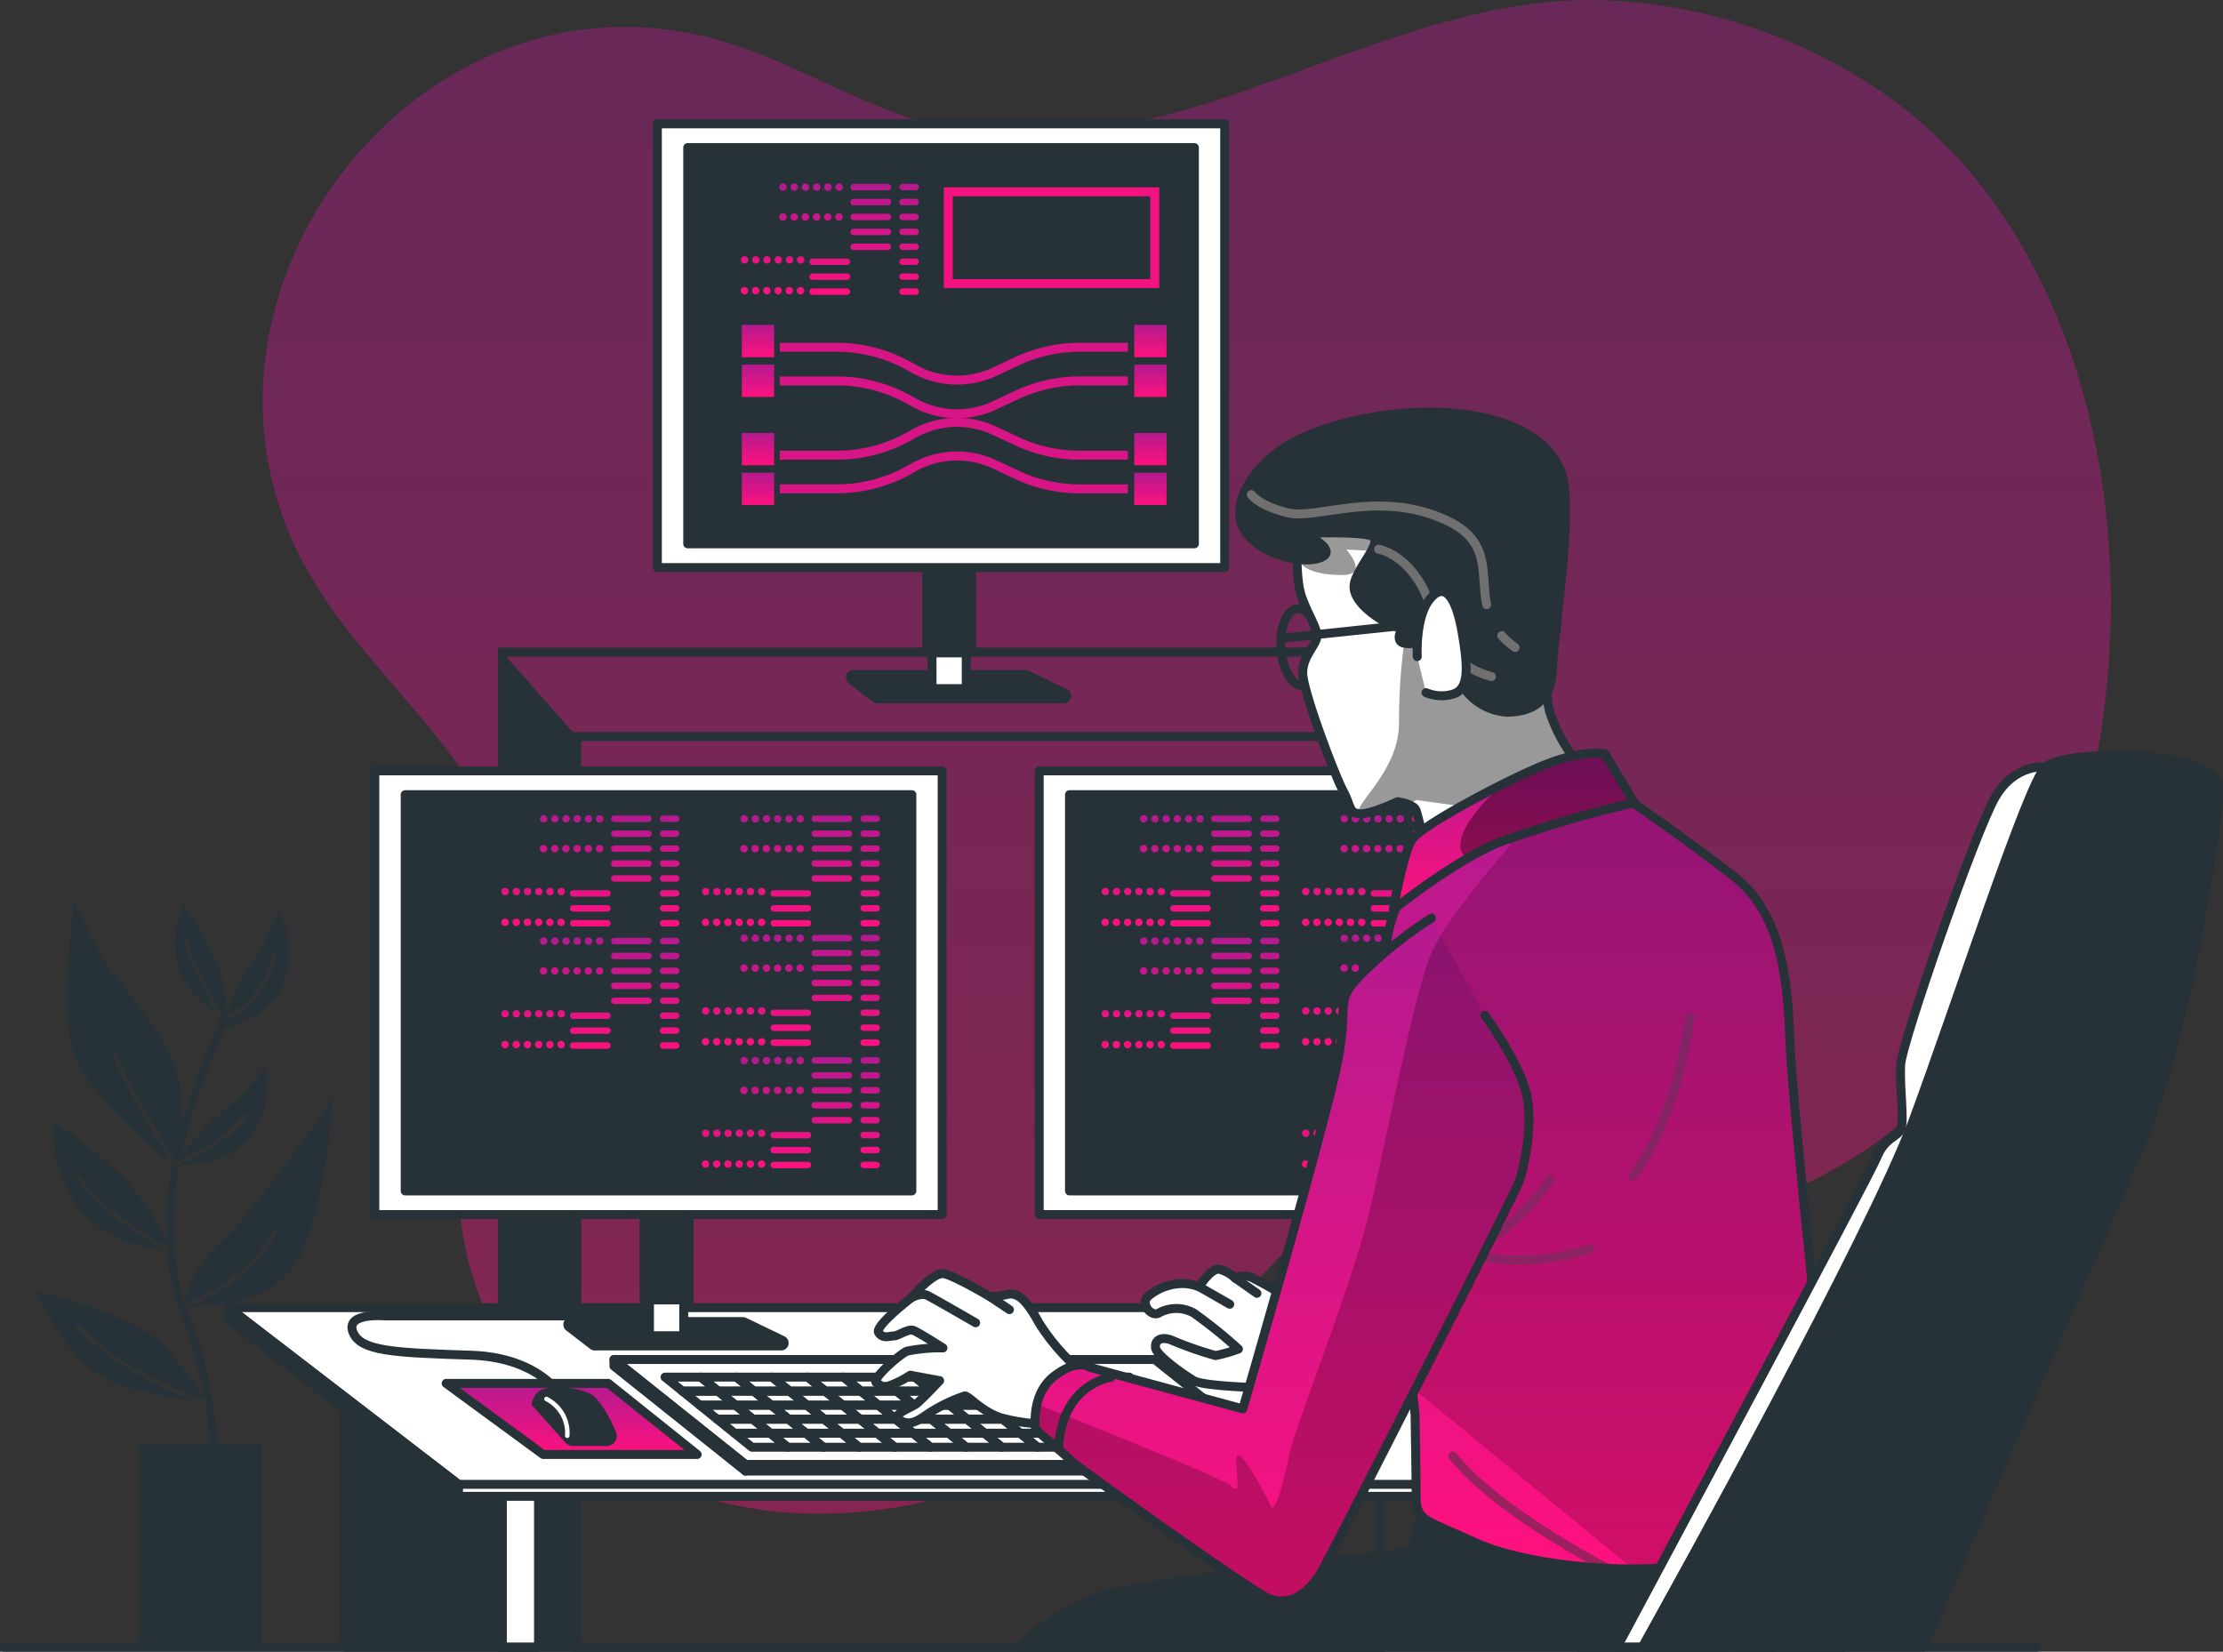 <svg xmlns="http://www.w3.org/2000/svg" xmlns:xlink="http://www.w3.org/1999/xlink" width="248.308" height="184.51" viewBox="0 0 248.308 184.51">
  <rect x="0" y="0" width="248.308" height="184.51" fill="#333333" stroke="none"/>
  <defs>
    <linearGradient id="linear-gradient" x1="0.5" x2="0.5" y2="1" gradientUnits="objectBoundingBox">
      <stop offset="0" stop-color="#b31a8f"/>
      <stop offset="1" stop-color="#fe117e"/>
    </linearGradient>
    <clipPath id="clip-path">
      <path id="Trazado_831534" data-name="Trazado 831534" d="M113.36,106.529s-.245,4.387.485,6.458,1.706,3.412,1.706,4.387-1.586,2.19-1.586,4.142,3.531,11.324,4.507,13.155.611,2.436,1.825,2.556,4.261-1.341,4.261-1.341,1.825.245,2.071.976.85,3.286.85,3.286l17.782-7.918a17.823,17.823,0,0,1-3.651-6.213c-1.1-3.531.611-9.014.611-9.014s1.706-12.79-6.087-16.441-19.122-1.341-20.948.485-1.825,5.482-1.825,5.482Z" transform="translate(-113.32 -98.628)" fill="#fff" stroke="#263238" stroke-linecap="round" stroke-linejoin="round" stroke-width="1"/>
    </clipPath>
    <clipPath id="clip-path-2">
      <path id="Trazado_831548" data-name="Trazado 831548" d="M93.951,155.87s.157.107.447.308c1.712,1.177,8.032,5.558,12.828,9.316,5.6,4.387,5.967,12.545,6.213,18.877s4.331,45.767,5.3,50.638-7.736,6.118-16.145,7.339-19.242-.12-24.479-2.556-6.452-2.316-6.452-4.991-.12-8.768-.12-9.259-3.777-30.326-3.531-39.094-.485-13.52,1.586-17.9,7.308-7.792,14.251-10.109,10.109-2.556,10.109-2.556Z" transform="translate(-68.001 -155.87)" fill="#c6ff00" stroke="#263238" stroke-linecap="round" stroke-linejoin="round" stroke-width="1"/>
    </clipPath>
    <clipPath id="clip-path-3">
      <path id="Trazado_831552" data-name="Trazado 831552" d="M127.839,149.256l3.286,5.482a137.722,137.722,0,0,0-14.981,4.387c-5.117,2.071-11.934,7.553-11.934,7.553s1.1-6.213,2.071-7.792,11.084-6.943,15.226-8.523,6.332-1.1,6.332-1.1Z" transform="translate(-104.21 -149.199)" fill="#c6ff00" stroke="#263238" stroke-linecap="round" stroke-linejoin="round" stroke-width="1"/>
    </clipPath>
    <clipPath id="clip-path-4">
      <path id="Trazado_831559" data-name="Trazado 831559" d="M173.112,189.342s3.418,4.633,4.513,8.283-.245,8.888-.611,10.109-19.853,39.579-21.923,43.356S150.7,255.112,149,254.5s-21.313-14.616-22.043-15.346-4.022-3.531-4.022-3.531-.611-3.9,2.071-5.967,4.022-.976,4.022-.976l17.052,4.626s9.624-33.127,10.719-39.46-.611-5.967,2.8-9.379a48.036,48.036,0,0,1,7.547-5.98" transform="translate(-122.88 -178.49)" fill="#c6ff00" stroke="#263238" stroke-linecap="round" stroke-linejoin="round" stroke-width="1"/>
    </clipPath>
  </defs>
  <g id="Grupo_1084879" data-name="Grupo 1084879" transform="translate(-2875.914 10368.035)">
    <path id="Trazado_831282" data-name="Trazado 831282" d="M148.49,218.98q-1.1,0-2.2.048c-12.18.548-23.647,5.507-35.135,9.583-8.44,3-17.389,5.564-26.239,5.564a39.862,39.862,0,0,1-9.526-1.106c-8.573-2.1-16.109-7.287-24.607-9.651a38.372,38.372,0,0,0-10.3-1.428c-28.666,0-50.437,33.2-35.806,60.156,4.009,7.388,10.2,13.31,15.383,19.929s9.559,14.6,8.86,22.979c-.581,6.932-4.533,13.111-6.171,19.874-3.129,12.958,3.076,27.21,13.817,35.1a43.587,43.587,0,0,0,25.866,8.032,50.46,50.46,0,0,0,12.278-1.521c12.923-3.244,24.337-11.2,33.312-21.049,4.805-5.271,9.492-11.438,16.4-13.23a17.713,17.713,0,0,1,4.473-.543c5.2,0,10.484,1.906,15.7,2.9a44.824,44.824,0,0,0,8.394.787,46.5,46.5,0,0,0,27.435-8.942c16.246-12,25.119-34.2,25.948-56.647.921-24.834-8.006-49.973-27.668-61.938a58.768,58.768,0,0,0-30.213-8.9h0Z" transform="translate(2905.264 -10587.015)" fill-rule="evenodd" opacity="0.41" fill="url(#linear-gradient)"/>
    <g id="_2202_w023_n001_1945b_p1_1945_Convertido_" data-name="2202_w023_n001_1945b_p1_1945 [Convertido]" transform="translate(2876.414 -10391.724)">
      <g id="Plants" transform="translate(3.613 124.26)">
        <path id="Trazado_831434" data-name="Trazado 831434" d="M350.148,225.713c2.279,2.851,3.393,4.438,3.871,5.155a54.235,54.235,0,0,0-2.6-9.19,27.205,27.205,0,0,1-1.586-7.182c.113.063.189.1.214.113l.2-.378c-.076-.044-7.837-4.161-10.033-8.044l-.371.208c1.983,3.512,8.113,7.062,9.788,7.988-1.592-.151-6.565-.906-9.517-4.563a14.426,14.426,0,0,1-2.927-9.826s6.691,4.6,9.41,8.158a25.549,25.549,0,0,1,3.172,5.281,36.762,36.762,0,0,1,.661-8.642c-2.235-1.756-10.455-8.523-11.355-13.577-1.045-5.854.415-15.893.415-15.893a51.242,51.242,0,0,0,2.927,6.061c1.882,3.349,7.736,8.573,8.781,14.219a24.416,24.416,0,0,1,.409,4.28,83.577,83.577,0,0,1,3.38-9.259,18.085,18.085,0,0,0,.837-2.493h0l.183-.107c-.038-.063-3.808-6.42-3.808-8.252h-.428c0,1.712,2.877,6.766,3.67,8.132a9.548,9.548,0,0,1-4.268-4.935,10.026,10.026,0,0,1,.579-7.113s3.179,4.67,4.047,7.66a17.59,17.59,0,0,1,.724,4.192,23.555,23.555,0,0,1,2.612-5.08,26.164,26.164,0,0,0,3.135-6.276,10.181,10.181,0,0,1,.629,8.158c-1.372,3.437-5.287,4.752-6.641,5.117-.151.453-.315.9-.5,1.328a71.975,71.975,0,0,0-4.286,12.872,25.837,25.837,0,0,1,4.557-4.859,26.177,26.177,0,0,0,4.822-5.092,10.158,10.158,0,0,1-1.762,7.988c-2.3,2.877-6.4,3.015-7.818,2.971a31.067,31.067,0,0,0,.566,15.459c.107-.995.7-3.689,3.984-6.71,4.142-3.814,12.444-16,12.444-16s-.661,14.389-4.639,19.122c-3.638,4.337-10.524,4.079-11.651,4.009.076.227.151.453.233.674a45.78,45.78,0,0,1,3.235,14.578h4.941v22.792h-13.6V235.966h7.792a32.757,32.757,0,0,0-.459-4.438,1.2,1.2,0,0,1,.138.044l.113-.409c-.088-.025-8.6-2.423-14.553-8.548l-.3.3a36.538,36.538,0,0,0,13.722,8.334c-2.455-.308-8.466-1.209-11.254-3.015-3.556-2.3-6.691-9.2-6.691-9.2s11.5,2.511,14.848,6.691Zm6.471-37.036a10.669,10.669,0,0,0,5.457-7.3l-.415-.082a10.214,10.214,0,0,1-5.212,7l.176.39Zm-6.017,16.24.094.145.164-.063c.233-.094,5.8-2.386,8.063-5.7l-.352-.239c-1.983,2.9-6.773,5.067-7.711,5.47-.718-1.1-5.243-8.12-6.817-12.526l-.4.145c1.725,4.821,6.9,12.689,6.962,12.765Zm1.983,15.61c.069-.025,6.7-2.524,9.649-8.246l-.378-.2c-2.876,5.583-9.353,8.019-9.416,8.044Z" transform="translate(-335.3 -175.32)" fill="#263238"/>
      </g>
      <g id="Table" transform="translate(25.039 96.527)">
        <g id="Grupo_1084837" data-name="Grupo 1084837">
          <g id="Grupo_1084829" data-name="Grupo 1084829" transform="translate(30.559)">
            <rect id="Rectángulo_383254" data-name="Rectángulo 383254" width="98.054" height="111.165" transform="translate(0.006)" fill="none" stroke="#263238" stroke-miterlimit="10" stroke-width="1"/>
            <rect id="Rectángulo_383255" data-name="Rectángulo 383255" width="89.733" height="101.73" transform="translate(8.327 9.435)" fill="none" stroke="#263238" stroke-miterlimit="10" stroke-width="1"/>
            <path id="Trazado_831435" data-name="Trazado 831435" d="M300.187,140.7l-8.327-9.435V242.425h8.327Z" transform="translate(-291.86 -131.26)" fill="#263238"/>
          </g>
          <g id="Grupo_1084836" data-name="Grupo 1084836" transform="translate(0 73.235)">
            <g id="Grupo_1084833" data-name="Grupo 1084833">
              <g id="Grupo_1084830" data-name="Grupo 1084830" transform="translate(12.954 3.26)">
                <rect id="Rectángulo_383256" data-name="Rectángulo 383256" width="4.054" height="20.482" transform="translate(17.605 14.194)" fill="#fff" stroke="#263238" stroke-linecap="round" stroke-linejoin="round" stroke-width="1"/>
                <path id="Trazado_831436" data-name="Trazado 831436" d="M305.09,287.459V252.79L322.7,266.984v20.476Z" transform="translate(-305.09 -252.79)" fill="#263238" stroke="#263238" stroke-linecap="round" stroke-linejoin="round" stroke-width="1"/>
              </g>
              <g id="Grupo_1084831" data-name="Grupo 1084831" transform="translate(150.776 3.26)">
                <rect id="Rectángulo_383257" data-name="Rectángulo 383257" width="4.054" height="20.482" transform="translate(17.605 14.194)" fill="#fff" stroke="#263238" stroke-linecap="round" stroke-linejoin="round" stroke-width="1"/>
                <path id="Trazado_831437" data-name="Trazado 831437" d="M86.13,287.459V252.79l17.605,14.194v20.476Z" transform="translate(-86.13 -252.79)" fill="#263238" stroke="#263238" stroke-linecap="round" stroke-linejoin="round" stroke-width="1"/>
              </g>
              <g id="Grupo_1084832" data-name="Grupo 1084832">
                <path id="Trazado_831438" data-name="Trazado 831438" d="M80.465,268.69h162.37l.063-1.328L54.79,247.61v1.341Z" transform="translate(-54.79 -247.61)" fill="#fff" stroke="#263238" stroke-linecap="round" stroke-linejoin="round" stroke-width="1"/>
                <path id="Trazado_831439" data-name="Trazado 831439" d="M80.565,267.349h162.37L201.971,247.61H54.89Z" transform="translate(-54.89 -247.61)" fill="#fff" stroke="#263238" stroke-linecap="round" stroke-linejoin="round" stroke-width="1"/>
                <path id="Trazado_831440" data-name="Trazado 831440" d="M281.339,269h17.2l-9.926-7.944H270.5Z" transform="translate(-246.204 -252.594)" stroke="#263238" stroke-linecap="round" stroke-linejoin="round" stroke-width="1" fill="url(#linear-gradient)"/>
                <path id="Trazado_831441" data-name="Trazado 831441" d="M338.525,268.69v-1.341L312.85,247.61v1.341Z" transform="translate(-312.85 -247.61)" fill="#263238" stroke="#263238" stroke-linecap="round" stroke-linejoin="round" stroke-width="1"/>
              </g>
            </g>
            <g id="Grupo_1084835" data-name="Grupo 1084835" transform="translate(13.771 0.895)">
              <path id="Trazado_831442" data-name="Trazado 831442" d="M312.158,249.062H282.531s-4.387-.409-3.569,1.781,4.664,2.329,13.168,2.606,10.7,5.489,10.7,5.489" transform="translate(-278.86 -249.032)" fill="none" stroke="#263238" stroke-linecap="round" stroke-linejoin="round" stroke-width="1"/>
              <g id="Grupo_1084834" data-name="Grupo 1084834" transform="translate(20.068 8.027)">
                <path id="Trazado_831443" data-name="Trazado 831443" d="M286.41,261.908a9.046,9.046,0,0,1,4.771.491c1.24.623,2.354,2.8,3.009,4.337a1.139,1.139,0,0,1-1.051,1.586h-3.745a1.123,1.123,0,0,1-.85-.384l-3.77-4.224s.164-1.643,1.643-1.813Z" transform="translate(-284.773 -261.785)" fill="#263238"/>
                <path id="Trazado_831444" data-name="Trazado 831444" d="M295.845,267.93a4.246,4.246,0,0,0-2.323-4.11" transform="translate(-291.861 -262.539)" fill="none" stroke="#fff" stroke-linecap="round" stroke-linejoin="round" stroke-width="0.5"/>
              </g>
            </g>
          </g>
        </g>
        <g id="Grupo_1084840" data-name="Grupo 1084840" transform="translate(43.041 79.032)">
          <g id="Grupo_1084838" data-name="Grupo 1084838" transform="translate(0)">
            <path id="Trazado_831445" data-name="Trazado 831445" d="M180.641,268.546h60.407L226.357,256.82H165.95Z" transform="translate(-165.95 -256.82)" fill="#fff" stroke="#263238" stroke-linecap="round" stroke-linejoin="round" stroke-width="1"/>
            <path id="Trazado_831446" data-name="Trazado 831446" d="M261.92,257.556v-.736l14.691,11.726v.736Z" transform="translate(-261.92 -256.82)" fill="none" stroke="#263238" stroke-linecap="round" stroke-linejoin="round" stroke-width="1"/>
            <rect id="Rectángulo_383258" data-name="Rectángulo 383258" width="60.407" height="0.736" transform="translate(14.691 11.726)" fill="#fff" stroke="#263238" stroke-linecap="round" stroke-linejoin="round" stroke-width="1"/>
          </g>
          <g id="Grupo_1084839" data-name="Grupo 1084839" transform="translate(5.703 1.964)">
            <path id="Trazado_831447" data-name="Trazado 831447" d="M198.151,267.41l1.939,1.567H196.1l-1.945-1.567Z" transform="translate(-148.45 -262.708)" fill="none" stroke="#263238" stroke-linecap="round" stroke-linejoin="round" stroke-width="1"/>
            <path id="Trazado_831448" data-name="Trazado 831448" d="M204.474,267.41l1.945,1.567h-3.991l-1.939-1.567Z" transform="translate(-158.764 -262.708)" fill="none" stroke="#263238" stroke-linecap="round" stroke-linejoin="round" stroke-width="1"/>
            <path id="Trazado_831449" data-name="Trazado 831449" d="M191.811,267.41l1.939,1.567h-3.991l-1.939-1.567Z" transform="translate(-138.119 -262.708)" fill="none" stroke="#263238" stroke-linecap="round" stroke-linejoin="round" stroke-width="1"/>
            <path id="Trazado_831450" data-name="Trazado 831450" d="M190.9,264.92h3.984l1.945,1.567h-3.991Z" transform="translate(-143.138 -261.785)" fill="none" stroke="#263238" stroke-linecap="round" stroke-linejoin="round" stroke-width="1"/>
            <path id="Trazado_831451" data-name="Trazado 831451" d="M202.259,264l-1.939-1.567H204.3L206.249,264Z" transform="translate(-158.487 -260.863)" fill="none" stroke="#263238" stroke-linecap="round" stroke-linejoin="round" stroke-width="1"/>
            <path id="Trazado_831452" data-name="Trazado 831452" d="M193.99,262.43h3.991L199.919,264h-3.984Z" transform="translate(-148.173 -260.863)" fill="none" stroke="#263238" stroke-linecap="round" stroke-linejoin="round" stroke-width="1"/>
            <path id="Trazado_831453" data-name="Trazado 831453" d="M210.821,267.41l1.939,1.567h-3.991l-1.939-1.567Z" transform="translate(-169.095 -262.708)" fill="none" stroke="#263238" stroke-linecap="round" stroke-linejoin="round" stroke-width="1"/>
            <path id="Trazado_831454" data-name="Trazado 831454" d="M242.5,267.41l1.945,1.567h-3.991l-1.945-1.567Z" transform="translate(-220.722 -262.708)" fill="none" stroke="#263238" stroke-linecap="round" stroke-linejoin="round" stroke-width="1"/>
            <path id="Trazado_831455" data-name="Trazado 831455" d="M208.6,264l-1.939-1.567h3.991L212.589,264Z" transform="translate(-168.818 -260.863)" fill="none" stroke="#263238" stroke-linecap="round" stroke-linejoin="round" stroke-width="1"/>
            <path id="Trazado_831456" data-name="Trazado 831456" d="M217.161,267.41l1.939,1.567h-3.984l-1.945-1.567Z" transform="translate(-179.426 -262.708)" fill="none" stroke="#263238" stroke-linecap="round" stroke-linejoin="round" stroke-width="1"/>
            <path id="Trazado_831457" data-name="Trazado 831457" d="M257.119,268.977h-3.984l-1.945-1.567h3.991Z" transform="translate(-241.377 -262.708)" fill="none" stroke="#263238" stroke-linecap="round" stroke-linejoin="round" stroke-width="1"/>
            <path id="Trazado_831458" data-name="Trazado 831458" d="M260.2,266.487h-3.991l-1.939-1.567h3.984Z" transform="translate(-246.396 -261.785)" fill="none" stroke="#263238" stroke-linecap="round" stroke-linejoin="round" stroke-width="1"/>
            <path id="Trazado_831459" data-name="Trazado 831459" d="M248.834,267.41l1.945,1.567h-3.991l-1.939-1.567Z" transform="translate(-231.046 -262.708)" fill="none" stroke="#263238" stroke-linecap="round" stroke-linejoin="round" stroke-width="1"/>
            <path id="Trazado_831460" data-name="Trazado 831460" d="M236.171,267.41l1.939,1.567h-3.984l-1.945-1.567Z" transform="translate(-210.401 -262.708)" fill="none" stroke="#263238" stroke-linecap="round" stroke-linejoin="round" stroke-width="1"/>
            <path id="Trazado_831461" data-name="Trazado 831461" d="M223.484,267.41l1.945,1.567h-3.991L219.5,267.41Z" transform="translate(-189.74 -262.708)" fill="none" stroke="#263238" stroke-linecap="round" stroke-linejoin="round" stroke-width="1"/>
            <path id="Trazado_831462" data-name="Trazado 831462" d="M229.831,267.41l1.939,1.567h-3.991l-1.939-1.567Z" transform="translate(-200.071 -262.708)" fill="none" stroke="#263238" stroke-linecap="round" stroke-linejoin="round" stroke-width="1"/>
            <path id="Trazado_831463" data-name="Trazado 831463" d="M233.949,264l-1.939-1.567H236L237.939,264Z" transform="translate(-210.124 -260.863)" fill="none" stroke="#263238" stroke-linecap="round" stroke-linejoin="round" stroke-width="1"/>
            <path id="Trazado_831464" data-name="Trazado 831464" d="M245.591,264.92l1.939,1.567h-3.991L241.6,264.92Z" transform="translate(-225.751 -261.785)" fill="none" stroke="#263238" stroke-linecap="round" stroke-linejoin="round" stroke-width="1"/>
            <path id="Trazado_831465" data-name="Trazado 831465" d="M232.911,264.92l1.945,1.567h-3.991l-1.945-1.567Z" transform="translate(-205.096 -261.785)" fill="none" stroke="#263238" stroke-linecap="round" stroke-linejoin="round" stroke-width="1"/>
            <path id="Trazado_831466" data-name="Trazado 831466" d="M220.241,264.92l1.939,1.567h-3.991l-1.939-1.567Z" transform="translate(-184.444 -261.785)" fill="none" stroke="#263238" stroke-linecap="round" stroke-linejoin="round" stroke-width="1"/>
            <path id="Trazado_831467" data-name="Trazado 831467" d="M239.244,264.92l1.945,1.567H237.2l-1.939-1.567Z" transform="translate(-215.42 -261.785)" fill="none" stroke="#263238" stroke-linecap="round" stroke-linejoin="round" stroke-width="1"/>
            <path id="Trazado_831468" data-name="Trazado 831468" d="M214.945,264,213,262.43h3.991L218.929,264Z" transform="translate(-179.149 -260.863)" fill="none" stroke="#263238" stroke-linecap="round" stroke-linejoin="round" stroke-width="1"/>
            <path id="Trazado_831469" data-name="Trazado 831469" d="M201.231,264.92l1.939,1.567h-3.991l-1.939-1.567Z" transform="translate(-153.469 -261.785)" fill="none" stroke="#263238" stroke-linecap="round" stroke-linejoin="round" stroke-width="1"/>
            <path id="Trazado_831470" data-name="Trazado 831470" d="M213.894,264.92l1.945,1.567h-3.991l-1.939-1.567Z" transform="translate(-174.114 -261.785)" fill="none" stroke="#263238" stroke-linecap="round" stroke-linejoin="round" stroke-width="1"/>
            <path id="Trazado_831471" data-name="Trazado 831471" d="M207.571,264.92l1.939,1.567h-3.984l-1.945-1.567Z" transform="translate(-163.799 -261.785)" fill="none" stroke="#263238" stroke-linecap="round" stroke-linejoin="round" stroke-width="1"/>
            <path id="Trazado_831472" data-name="Trazado 831472" d="M226.581,264.92l1.939,1.567h-3.984l-1.945-1.567Z" transform="translate(-194.775 -261.785)" fill="none" stroke="#263238" stroke-linecap="round" stroke-linejoin="round" stroke-width="1"/>
            <path id="Trazado_831473" data-name="Trazado 831473" d="M227.609,264l-1.939-1.567h3.984L231.6,264Z" transform="translate(-199.794 -260.863)" fill="none" stroke="#263238" stroke-linecap="round" stroke-linejoin="round" stroke-width="1"/>
            <path id="Trazado_831474" data-name="Trazado 831474" d="M263.289,264H259.3l-1.945-1.567h3.991Z" transform="translate(-251.431 -260.863)" fill="none" stroke="#263238" stroke-linecap="round" stroke-linejoin="round" stroke-width="1"/>
            <path id="Trazado_831475" data-name="Trazado 831475" d="M221.275,264l-1.945-1.567h3.991L225.266,264Z" transform="translate(-189.469 -260.863)" fill="none" stroke="#263238" stroke-linecap="round" stroke-linejoin="round" stroke-width="1"/>
            <path id="Trazado_831476" data-name="Trazado 831476" d="M246.619,264l-1.939-1.567h3.984L250.609,264Z" transform="translate(-230.769 -260.863)" fill="none" stroke="#263238" stroke-linecap="round" stroke-linejoin="round" stroke-width="1"/>
            <path id="Trazado_831477" data-name="Trazado 831477" d="M252.959,264l-1.939-1.567h3.991L256.949,264Z" transform="translate(-241.1 -260.863)" fill="none" stroke="#263238" stroke-linecap="round" stroke-linejoin="round" stroke-width="1"/>
            <path id="Trazado_831478" data-name="Trazado 831478" d="M253.869,266.487h-3.984l-1.945-1.567h3.991Z" transform="translate(-236.081 -261.785)" fill="none" stroke="#263238" stroke-linecap="round" stroke-linejoin="round" stroke-width="1"/>
            <path id="Trazado_831479" data-name="Trazado 831479" d="M240.295,264l-1.945-1.567h3.991L244.279,264Z" transform="translate(-220.455 -260.863)" fill="none" stroke="#263238" stroke-linecap="round" stroke-linejoin="round" stroke-width="1"/>
            <path id="Trazado_831480" data-name="Trazado 831480" d="M226.751,269.9l1.939,1.567H224.7L222.76,269.9Z" transform="translate(-195.052 -263.631)" fill="none" stroke="#263238" stroke-linecap="round" stroke-linejoin="round" stroke-width="1"/>
            <path id="Trazado_831481" data-name="Trazado 831481" d="M233.074,269.9l1.945,1.567h-3.991L229.09,269.9Z" transform="translate(-205.366 -263.631)" fill="none" stroke="#263238" stroke-linecap="round" stroke-linejoin="round" stroke-width="1"/>
            <path id="Trazado_831482" data-name="Trazado 831482" d="M220.411,269.9l1.939,1.567h-3.991L216.42,269.9Z" transform="translate(-184.721 -263.631)" fill="none" stroke="#263238" stroke-linecap="round" stroke-linejoin="round" stroke-width="1"/>
            <path id="Trazado_831483" data-name="Trazado 831483" d="M239.421,269.9l1.939,1.567h-3.991L235.43,269.9Z" transform="translate(-215.697 -263.631)" fill="none" stroke="#263238" stroke-linecap="round" stroke-linejoin="round" stroke-width="1"/>
            <path id="Trazado_831484" data-name="Trazado 831484" d="M214.064,269.9l1.945,1.567h-3.991L210.08,269.9Z" transform="translate(-174.391 -263.631)" fill="none" stroke="#263238" stroke-linecap="round" stroke-linejoin="round" stroke-width="1"/>
            <path id="Trazado_831485" data-name="Trazado 831485" d="M207.741,269.9l1.939,1.567h-3.984L203.75,269.9Z" transform="translate(-164.076 -263.631)" fill="none" stroke="#263238" stroke-linecap="round" stroke-linejoin="round" stroke-width="1"/>
            <path id="Trazado_831486" data-name="Trazado 831486" d="M245.761,269.9l1.939,1.567h-3.984L241.77,269.9Z" transform="translate(-226.028 -263.631)" fill="none" stroke="#263238" stroke-linecap="round" stroke-linejoin="round" stroke-width="1"/>
            <path id="Trazado_831487" data-name="Trazado 831487" d="M195.054,269.9,197,271.467h-3.991L191.07,269.9Z" transform="translate(-143.415 -263.631)" fill="none" stroke="#263238" stroke-linecap="round" stroke-linejoin="round" stroke-width="1"/>
            <path id="Trazado_831488" data-name="Trazado 831488" d="M201.4,269.9l1.939,1.567h-3.991L197.41,269.9Z" transform="translate(-153.746 -263.631)" fill="none" stroke="#263238" stroke-linecap="round" stroke-linejoin="round" stroke-width="1"/>
            <path id="Trazado_831489" data-name="Trazado 831489" d="M266.539,266.487h-3.991l-1.939-1.567H264.6Z" transform="translate(-256.726 -261.785)" fill="none" stroke="#263238" stroke-linecap="round" stroke-linejoin="round" stroke-width="1"/>
            <path id="Trazado_831490" data-name="Trazado 831490" d="M270.771,259.94l1.939,1.567h-3.984l-1.945-1.567Z" transform="translate(-266.78 -259.94)" fill="none" stroke="#263238" stroke-linecap="round" stroke-linejoin="round" stroke-width="1"/>
            <path id="Trazado_831491" data-name="Trazado 831491" d="M269.619,264h-3.991l-1.939-1.567h3.984Z" transform="translate(-261.745 -260.863)" fill="none" stroke="#263238" stroke-linecap="round" stroke-linejoin="round" stroke-width="1"/>
            <path id="Trazado_831492" data-name="Trazado 831492" d="M188.731,269.9l1.939,1.567h-3.984L184.74,269.9Z" transform="translate(-133.101 -263.631)" fill="none" stroke="#263238" stroke-linecap="round" stroke-linejoin="round" stroke-width="1"/>
            <path id="Trazado_831493" data-name="Trazado 831493" d="M252.084,269.9l1.945,1.567h-3.991L248.1,269.9Z" transform="translate(-236.342 -263.631)" fill="none" stroke="#263238" stroke-linecap="round" stroke-linejoin="round" stroke-width="1"/>
            <path id="Trazado_831494" data-name="Trazado 831494" d="M260.369,271.467h-3.991L254.44,269.9h3.991Z" transform="translate(-246.673 -263.631)" fill="none" stroke="#263238" stroke-linecap="round" stroke-linejoin="round" stroke-width="1"/>
            <path id="Trazado_831495" data-name="Trazado 831495" d="M263.456,268.977h-3.991l-1.945-1.567h3.991Z" transform="translate(-251.698 -262.708)" fill="none" stroke="#263238" stroke-linecap="round" stroke-linejoin="round" stroke-width="1"/>
            <path id="Trazado_831496" data-name="Trazado 831496" d="M184.57,264.92h3.991l1.939,1.567h-3.984Z" transform="translate(-132.824 -261.785)" fill="none" stroke="#263238" stroke-linecap="round" stroke-linejoin="round" stroke-width="1"/>
            <path id="Trazado_831497" data-name="Trazado 831497" d="M230.7,261.507l-1.945-1.567h3.991l1.939,1.567Z" transform="translate(-204.829 -259.94)" fill="none" stroke="#263238" stroke-linecap="round" stroke-linejoin="round" stroke-width="1"/>
            <path id="Trazado_831498" data-name="Trazado 831498" d="M237.029,261.507l-1.939-1.567h3.984l1.945,1.567Z" transform="translate(-215.143 -259.94)" fill="none" stroke="#263238" stroke-linecap="round" stroke-linejoin="round" stroke-width="1"/>
            <path id="Trazado_831499" data-name="Trazado 831499" d="M224.359,261.507l-1.939-1.567h3.991l1.939,1.567Z" transform="translate(-194.498 -259.94)" fill="none" stroke="#263238" stroke-linecap="round" stroke-linejoin="round" stroke-width="1"/>
            <path id="Trazado_831500" data-name="Trazado 831500" d="M243.369,261.507l-1.939-1.567h3.991l1.939,1.567Z" transform="translate(-225.474 -259.94)" fill="none" stroke="#263238" stroke-linecap="round" stroke-linejoin="round" stroke-width="1"/>
            <path id="Trazado_831501" data-name="Trazado 831501" d="M256.039,261.507,254.1,259.94h3.984l1.945,1.567Z" transform="translate(-246.119 -259.94)" fill="none" stroke="#263238" stroke-linecap="round" stroke-linejoin="round" stroke-width="1"/>
            <path id="Trazado_831502" data-name="Trazado 831502" d="M249.715,261.507l-1.945-1.567h3.991l1.939,1.567Z" transform="translate(-235.804 -259.94)" fill="none" stroke="#263238" stroke-linecap="round" stroke-linejoin="round" stroke-width="1"/>
            <path id="Trazado_831503" data-name="Trazado 831503" d="M218.019,261.507l-1.939-1.567h3.984l1.945,1.567Z" transform="translate(-184.167 -259.94)" fill="none" stroke="#263238" stroke-linecap="round" stroke-linejoin="round" stroke-width="1"/>
            <path id="Trazado_831504" data-name="Trazado 831504" d="M181.48,267.41h3.984l1.945,1.567h-3.991Z" transform="translate(-127.789 -262.708)" fill="none" stroke="#263238" stroke-linecap="round" stroke-linejoin="round" stroke-width="1"/>
            <path id="Trazado_831505" data-name="Trazado 831505" d="M187.65,262.43h3.991L193.579,264h-3.991Z" transform="translate(-137.842 -260.863)" fill="none" stroke="#263238" stroke-linecap="round" stroke-linejoin="round" stroke-width="1"/>
            <path id="Trazado_831506" data-name="Trazado 831506" d="M262.379,261.507l-1.939-1.567h3.991l1.939,1.567Z" transform="translate(-256.449 -259.94)" fill="none" stroke="#263238" stroke-linecap="round" stroke-linejoin="round" stroke-width="1"/>
            <path id="Trazado_831507" data-name="Trazado 831507" d="M182.391,269.9l1.939,1.567h-3.991L178.4,269.9Z" transform="translate(-122.77 -263.631)" fill="none" stroke="#263238" stroke-linecap="round" stroke-linejoin="round" stroke-width="1"/>
            <path id="Trazado_831508" data-name="Trazado 831508" d="M190.73,259.94h3.991l1.945,1.567h-3.991Z" transform="translate(-142.867 -259.94)" fill="none" stroke="#263238" stroke-linecap="round" stroke-linejoin="round" stroke-width="1"/>
            <path id="Trazado_831509" data-name="Trazado 831509" d="M205.355,261.507l-1.945-1.567H207.4l1.939,1.567Z" transform="translate(-163.522 -259.94)" fill="none" stroke="#263238" stroke-linecap="round" stroke-linejoin="round" stroke-width="1"/>
            <path id="Trazado_831510" data-name="Trazado 831510" d="M199.009,261.507l-1.939-1.567h3.984L203,261.507Z" transform="translate(-153.192 -259.94)" fill="none" stroke="#263238" stroke-linecap="round" stroke-linejoin="round" stroke-width="1"/>
            <path id="Trazado_831511" data-name="Trazado 831511" d="M211.685,261.507l-1.945-1.567h3.991l1.945,1.567Z" transform="translate(-173.843 -259.94)" fill="none" stroke="#263238" stroke-linecap="round" stroke-linejoin="round" stroke-width="1"/>
          </g>
        </g>
      </g>
      <g id="Device_3" data-name="Device 3" transform="translate(41.367 109.802)">
        <g id="Grupo_1084843" data-name="Grupo 1084843" transform="translate(0)">
          <g id="Grupo_1084841" data-name="Grupo 1084841" transform="translate(21.557 48.517)">
            <path id="Trazado_831512" data-name="Trazado 831512" d="M258.074,252.809H278.9a.328.328,0,0,0,.145-.623l-4.28-2.065a.373.373,0,0,0-.145-.031H255.392a.331.331,0,0,0-.2.592l2.681,2.065a.325.325,0,0,0,.2.069Z" transform="translate(-255.064 -237.086)" fill="#263238" stroke="#263238" stroke-linecap="round" stroke-linejoin="round" stroke-width="1"/>
            <rect id="Rectángulo_383259" data-name="Rectángulo 383259" width="3.827" height="14.584" transform="translate(9.122)" fill="#fff" stroke="#263238" stroke-linecap="round" stroke-linejoin="round" stroke-width="1"/>
            <rect id="Rectángulo_383260" data-name="Rectángulo 383260" width="5.023" height="10.587" transform="translate(8.524)" fill="#263238" stroke="#263238" stroke-linecap="round" stroke-linejoin="round" stroke-width="1"/>
          </g>
          <rect id="Rectángulo_383261" data-name="Rectángulo 383261" width="63.372" height="49.568" fill="#fff" stroke="#263238" stroke-linecap="round" stroke-linejoin="round" stroke-width="1"/>
          <rect id="Rectángulo_383262" data-name="Rectángulo 383262" width="56.593" height="44.268" transform="translate(3.393 2.656)" fill="#263238" stroke="#263238" stroke-linecap="round" stroke-linejoin="round" stroke-width="1"/>
          <g id="Grupo_1084842" data-name="Grupo 1084842" transform="translate(14.137 4.941)">
            <path id="Trazado_831513" data-name="Trazado 831513" d="M256.135,160.962h1.46a.359.359,0,0,0,.359-.359.363.363,0,0,0-.359-.359h-1.46a.359.359,0,0,0-.359.359A.363.363,0,0,0,256.135,160.962Zm-.359,1.309a.359.359,0,0,1,.359-.359h1.46a.359.359,0,0,1,.359.359.363.363,0,0,1-.359.359h-1.46A.359.359,0,0,1,255.776,162.271Zm0,1.668a.359.359,0,0,1,.359-.359h1.46a.359.359,0,0,1,.359.359.363.363,0,0,1-.359.359h-1.46A.359.359,0,0,1,255.776,163.939Zm0,1.668a.359.359,0,0,1,.359-.359h1.46a.359.359,0,0,1,.359.359.363.363,0,0,1-.359.359h-1.46A.359.359,0,0,1,255.776,165.607Zm0,1.668a.359.359,0,0,1,.359-.359h1.46a.359.359,0,0,1,.359.359.363.363,0,0,1-.359.359h-1.46A.359.359,0,0,1,255.776,167.275Zm0,1.668a.359.359,0,0,1,.359-.359h1.46a.359.359,0,0,1,.359.359.363.363,0,0,1-.359.359h-1.46A.359.359,0,0,1,255.776,168.943Zm0,1.668a.359.359,0,0,1,.359-.359h1.46a.359.359,0,0,1,.359.359.363.363,0,0,1-.359.359h-1.46A.359.359,0,0,1,255.776,170.611Zm0,1.668a.359.359,0,0,1,.359-.359h1.46a.359.359,0,0,1,.359.359.363.363,0,0,1-.359.359h-1.46A.359.359,0,0,1,255.776,172.279Zm-5.457-11.67a.359.359,0,0,1,.359-.359H254.5a.359.359,0,0,1,.359.359.363.363,0,0,1-.359.359h-3.827A.359.359,0,0,1,250.319,160.609Zm0,1.668a.359.359,0,0,1,.359-.359H254.5a.359.359,0,0,1,.359.359.363.363,0,0,1-.359.359h-3.827A.359.359,0,0,1,250.319,162.277Zm0,1.668a.359.359,0,0,1,.359-.359H254.5a.359.359,0,0,1,.359.359.363.363,0,0,1-.359.359h-3.827A.359.359,0,0,1,250.319,163.945Zm0,1.668a.359.359,0,0,1,.359-.359H254.5a.359.359,0,0,1,.359.359.363.363,0,0,1-.359.359h-3.827A.359.359,0,0,1,250.319,165.613Zm0,1.668a.359.359,0,0,1,.359-.359H254.5a.359.359,0,0,1,.359.359.363.363,0,0,1-.359.359h-3.827A.359.359,0,0,1,250.319,167.281Zm-4.582,1.668a.359.359,0,0,1,.359-.359h3.827a.359.359,0,0,1,.359.359.363.363,0,0,1-.359.359H246.1A.359.359,0,0,1,245.736,168.949Zm0,1.668a.359.359,0,0,1,.359-.359h3.827a.359.359,0,0,1,.359.359.363.363,0,0,1-.359.359H246.1A.359.359,0,0,1,245.736,170.617Zm0,1.668a.359.359,0,0,1,.359-.359h3.827a.359.359,0,0,1,.359.359.363.363,0,0,1-.359.359H246.1A.359.359,0,0,1,245.736,172.285Zm2.9-11.67a.415.415,0,1,1,.415.415A.415.415,0,0,1,248.638,160.615Zm-1.253,0a.415.415,0,1,1,.415.415A.415.415,0,0,1,247.386,160.615Zm-1.253,0a.415.415,0,1,1,.415.415A.415.415,0,0,1,246.133,160.615Zm-1.253,0a.415.415,0,1,1,.415.415A.415.415,0,0,1,244.88,160.615Zm-1.253,0a.415.415,0,1,1,.415.415A.415.415,0,0,1,243.628,160.615Zm-1.253,0a.415.415,0,1,1,.415.415A.415.415,0,0,1,242.375,160.615Zm6.25,3.336a.415.415,0,1,1,.415.415A.415.415,0,0,1,248.626,163.951Zm-1.253,0a.415.415,0,1,1,.415.415A.415.415,0,0,1,247.373,163.951Zm-1.253,0a.415.415,0,1,1,.415.415A.415.415,0,0,1,246.12,163.951Zm-1.253,0a.415.415,0,1,1,.415.415A.415.415,0,0,1,244.868,163.951Zm-1.253,0a.415.415,0,1,1,.415.415A.415.415,0,0,1,243.615,163.951Zm-1.253,0a.415.415,0,1,1,.415.415A.415.415,0,0,1,242.363,163.951Zm1.983,4.79a.415.415,0,1,1,.415.415A.415.415,0,0,1,244.345,168.741Zm-1.253,0a.415.415,0,1,1,.415.415A.415.415,0,0,1,243.093,168.741Zm-1.253,0a.415.415,0,1,1,.415.415A.415.415,0,0,1,241.84,168.741Zm-1.253,0a.415.415,0,1,1,.415.415A.415.415,0,0,1,240.588,168.741Zm-1.253,0a.415.415,0,1,1,.415.415A.415.415,0,0,1,239.335,168.741Zm-1.253,0a.415.415,0,1,1,.415.415A.415.415,0,0,1,238.083,168.741Zm6.25,3.437a.415.415,0,1,1,.415.415A.415.415,0,0,1,244.333,172.178Zm-1.253,0a.415.415,0,1,1,.415.415A.415.415,0,0,1,243.08,172.178Zm-1.253,0a.415.415,0,1,1,.415.415A.415.415,0,0,1,241.828,172.178Zm-1.253,0a.415.415,0,1,1,.415.415A.415.415,0,0,1,240.575,172.178Zm-1.253,0a.415.415,0,1,1,.415.415A.415.415,0,0,1,239.323,172.178Zm-1.253,0a.415.415,0,1,1,.415.415A.415.415,0,0,1,238.07,172.178Z" transform="translate(-215.675 -160.2)" fill="url(#linear-gradient)"/>
            <path id="Trazado_831514" data-name="Trazado 831514" d="M256.135,182.152h1.46a.359.359,0,0,0,.359-.359.363.363,0,0,0-.359-.359h-1.46a.359.359,0,0,0-.359.359A.363.363,0,0,0,256.135,182.152Zm-.359,1.309a.359.359,0,0,1,.359-.359h1.46a.359.359,0,0,1,.359.359.363.363,0,0,1-.359.359h-1.46A.359.359,0,0,1,255.776,183.461Zm0,1.668a.359.359,0,0,1,.359-.359h1.46a.359.359,0,0,1,.359.359.363.363,0,0,1-.359.359h-1.46A.359.359,0,0,1,255.776,185.129Zm0,1.668a.359.359,0,0,1,.359-.359h1.46a.359.359,0,0,1,.359.359.363.363,0,0,1-.359.359h-1.46A.359.359,0,0,1,255.776,186.8Zm0,1.668a.359.359,0,0,1,.359-.359h1.46a.359.359,0,0,1,.359.359.363.363,0,0,1-.359.359h-1.46A.359.359,0,0,1,255.776,188.465Zm0,1.668a.359.359,0,0,1,.359-.359h1.46a.359.359,0,0,1,.359.359.363.363,0,0,1-.359.359h-1.46A.359.359,0,0,1,255.776,190.133Zm0,1.668a.359.359,0,0,1,.359-.359h1.46a.359.359,0,0,1,.359.359.363.363,0,0,1-.359.359h-1.46A.359.359,0,0,1,255.776,191.8Zm0,1.668a.359.359,0,0,1,.359-.359h1.46a.359.359,0,0,1,.359.359.363.363,0,0,1-.359.359h-1.46A.359.359,0,0,1,255.776,193.469Zm-5.457-11.67a.359.359,0,0,1,.359-.359H254.5a.359.359,0,0,1,.359.359.363.363,0,0,1-.359.359h-3.827A.359.359,0,0,1,250.319,181.8Zm0,1.668a.359.359,0,0,1,.359-.359H254.5a.359.359,0,0,1,.359.359.363.363,0,0,1-.359.359h-3.827A.359.359,0,0,1,250.319,183.467Zm0,1.668a.359.359,0,0,1,.359-.359H254.5a.359.359,0,0,1,.359.359.363.363,0,0,1-.359.359h-3.827A.359.359,0,0,1,250.319,185.135Zm0,1.668a.359.359,0,0,1,.359-.359H254.5a.359.359,0,0,1,.359.359.363.363,0,0,1-.359.359h-3.827A.359.359,0,0,1,250.319,186.8Zm0,1.668a.359.359,0,0,1,.359-.359H254.5a.359.359,0,0,1,.359.359.363.363,0,0,1-.359.359h-3.827A.359.359,0,0,1,250.319,188.471Zm-4.582,1.668a.359.359,0,0,1,.359-.359h3.827a.359.359,0,0,1,.359.359.363.363,0,0,1-.359.359H246.1A.359.359,0,0,1,245.736,190.139Zm0,1.668a.359.359,0,0,1,.359-.359h3.827a.359.359,0,0,1,.359.359.363.363,0,0,1-.359.359H246.1A.359.359,0,0,1,245.736,191.807Zm0,1.668a.359.359,0,0,1,.359-.359h3.827a.359.359,0,0,1,.359.359.363.363,0,0,1-.359.359H246.1A.359.359,0,0,1,245.736,193.475Zm2.9-11.67a.415.415,0,1,1,.415.415A.415.415,0,0,1,248.638,181.805Zm-1.253,0a.415.415,0,1,1,.415.415A.415.415,0,0,1,247.386,181.805Zm-1.253,0a.415.415,0,1,1,.415.415A.415.415,0,0,1,246.133,181.805Zm-1.253,0a.415.415,0,1,1,.415.415A.415.415,0,0,1,244.88,181.805Zm-1.253,0a.415.415,0,1,1,.415.415A.415.415,0,0,1,243.628,181.805Zm-1.253,0a.415.415,0,1,1,.415.415A.415.415,0,0,1,242.375,181.805Zm6.25,3.336a.415.415,0,1,1,.415.415A.415.415,0,0,1,248.626,185.141Zm-1.253,0a.415.415,0,1,1,.415.415A.415.415,0,0,1,247.373,185.141Zm-1.253,0a.415.415,0,1,1,.415.415A.415.415,0,0,1,246.12,185.141Zm-1.253,0a.415.415,0,1,1,.415.415A.415.415,0,0,1,244.868,185.141Zm-1.253,0a.415.415,0,1,1,.415.415A.415.415,0,0,1,243.615,185.141Zm-1.253,0a.415.415,0,1,1,.415.415A.415.415,0,0,1,242.363,185.141Zm1.983,4.79a.415.415,0,1,1,.415.415A.415.415,0,0,1,244.345,189.931Zm-1.253,0a.415.415,0,1,1,.415.415A.415.415,0,0,1,243.093,189.931Zm-1.253,0a.415.415,0,1,1,.415.415A.415.415,0,0,1,241.84,189.931Zm-1.253,0a.415.415,0,1,1,.415.415A.415.415,0,0,1,240.588,189.931Zm-1.253,0a.415.415,0,1,1,.415.415A.415.415,0,0,1,239.335,189.931Zm-1.253,0a.415.415,0,1,1,.415.415A.415.415,0,0,1,238.083,189.931Zm6.25,3.437a.415.415,0,1,1,.415.415A.415.415,0,0,1,244.333,193.368Zm-1.253,0a.415.415,0,1,1,.415.415A.415.415,0,0,1,243.08,193.368Zm-1.253,0a.415.415,0,1,1,.415.415A.415.415,0,0,1,241.828,193.368Zm-1.253,0a.415.415,0,1,1,.415.415A.415.415,0,0,1,240.575,193.368Zm-1.253,0a.415.415,0,1,1,.415.415A.415.415,0,0,1,239.323,193.368Zm-1.253,0a.415.415,0,1,1,.415.415A.415.415,0,0,1,238.07,193.368Z" transform="translate(-215.675 -168.052)" fill="url(#linear-gradient)"/>
            <path id="Trazado_831515" data-name="Trazado 831515" d="M256.135,203.862h1.46a.359.359,0,0,0,.359-.359.363.363,0,0,0-.359-.359h-1.46a.359.359,0,0,0-.359.359A.363.363,0,0,0,256.135,203.862Zm-.359,1.309a.359.359,0,0,1,.359-.359h1.46a.359.359,0,0,1,.359.359.363.363,0,0,1-.359.359h-1.46A.359.359,0,0,1,255.776,205.171Zm0,1.668a.359.359,0,0,1,.359-.359h1.46a.359.359,0,0,1,.359.359.363.363,0,0,1-.359.359h-1.46A.359.359,0,0,1,255.776,206.839Zm0,1.668a.359.359,0,0,1,.359-.359h1.46a.359.359,0,0,1,.359.359.363.363,0,0,1-.359.359h-1.46A.359.359,0,0,1,255.776,208.507Zm0,1.668a.359.359,0,0,1,.359-.359h1.46a.359.359,0,0,1,.359.359.363.363,0,0,1-.359.359h-1.46A.359.359,0,0,1,255.776,210.175Zm0,1.668a.359.359,0,0,1,.359-.359h1.46a.359.359,0,0,1,.359.359.363.363,0,0,1-.359.359h-1.46A.359.359,0,0,1,255.776,211.843Zm0,1.668a.359.359,0,0,1,.359-.359h1.46a.359.359,0,0,1,.359.359.363.363,0,0,1-.359.359h-1.46A.359.359,0,0,1,255.776,213.511Zm0,1.668a.359.359,0,0,1,.359-.359h1.46a.359.359,0,0,1,.359.359.363.363,0,0,1-.359.359h-1.46A.359.359,0,0,1,255.776,215.179Zm-5.457-11.67a.359.359,0,0,1,.359-.359H254.5a.359.359,0,0,1,.359.359.363.363,0,0,1-.359.359h-3.827A.359.359,0,0,1,250.319,203.509Zm0,1.668a.359.359,0,0,1,.359-.359H254.5a.359.359,0,0,1,.359.359.363.363,0,0,1-.359.359h-3.827A.359.359,0,0,1,250.319,205.177Zm0,1.668a.359.359,0,0,1,.359-.359H254.5a.359.359,0,0,1,.359.359.363.363,0,0,1-.359.359h-3.827A.359.359,0,0,1,250.319,206.845Zm0,1.668a.359.359,0,0,1,.359-.359H254.5a.359.359,0,0,1,.359.359.363.363,0,0,1-.359.359h-3.827A.359.359,0,0,1,250.319,208.513Zm0,1.668a.359.359,0,0,1,.359-.359H254.5a.359.359,0,0,1,.359.359.363.363,0,0,1-.359.359h-3.827A.359.359,0,0,1,250.319,210.181Zm-4.582,1.668a.359.359,0,0,1,.359-.359h3.827a.359.359,0,0,1,.359.359.363.363,0,0,1-.359.359H246.1A.359.359,0,0,1,245.736,211.849Zm0,1.668a.359.359,0,0,1,.359-.359h3.827a.359.359,0,0,1,.359.359.363.363,0,0,1-.359.359H246.1A.359.359,0,0,1,245.736,213.517Zm0,1.668a.359.359,0,0,1,.359-.359h3.827a.359.359,0,0,1,.359.359.363.363,0,0,1-.359.359H246.1A.359.359,0,0,1,245.736,215.185Zm2.9-11.67a.415.415,0,1,1,.415.415A.415.415,0,0,1,248.638,203.515Zm-1.253,0a.415.415,0,1,1,.415.415A.415.415,0,0,1,247.386,203.515Zm-1.253,0a.415.415,0,1,1,.415.415A.415.415,0,0,1,246.133,203.515Zm-1.253,0a.415.415,0,1,1,.415.415A.415.415,0,0,1,244.88,203.515Zm-1.253,0a.415.415,0,1,1,.415.415A.415.415,0,0,1,243.628,203.515Zm-1.253,0a.415.415,0,1,1,.415.415A.415.415,0,0,1,242.375,203.515Zm6.25,3.336a.415.415,0,1,1,.415.415A.415.415,0,0,1,248.626,206.851Zm-1.253,0a.415.415,0,1,1,.415.415A.415.415,0,0,1,247.373,206.851Zm-1.253,0a.415.415,0,1,1,.415.415A.415.415,0,0,1,246.12,206.851Zm-1.253,0a.415.415,0,1,1,.415.415A.415.415,0,0,1,244.868,206.851Zm-1.253,0a.415.415,0,1,1,.415.415A.415.415,0,0,1,243.615,206.851Zm-1.253,0a.415.415,0,1,1,.415.415A.415.415,0,0,1,242.363,206.851Zm1.983,4.79a.415.415,0,1,1,.415.415A.415.415,0,0,1,244.345,211.641Zm-1.253,0a.415.415,0,1,1,.415.415A.415.415,0,0,1,243.093,211.641Zm-1.253,0a.415.415,0,1,1,.415.415A.415.415,0,0,1,241.84,211.641Zm-1.253,0a.415.415,0,1,1,.415.415A.415.415,0,0,1,240.588,211.641Zm-1.253,0a.415.415,0,1,1,.415.415A.415.415,0,0,1,239.335,211.641Zm-1.253,0a.415.415,0,1,1,.415.415A.415.415,0,0,1,238.083,211.641Zm6.25,3.437a.415.415,0,1,1,.415.415A.415.415,0,0,1,244.333,215.078Zm-1.253,0a.415.415,0,1,1,.415.415A.415.415,0,0,1,243.08,215.078Zm-1.253,0a.415.415,0,1,1,.415.415A.415.415,0,0,1,241.828,215.078Zm-1.253,0a.415.415,0,1,1,.415.415A.415.415,0,0,1,240.575,215.078Zm-1.253,0a.415.415,0,1,1,.415.415A.415.415,0,0,1,239.323,215.078Zm-1.253,0a.415.415,0,1,1,.415.415A.415.415,0,0,1,238.07,215.078Z" transform="translate(-215.675 -176.097)" fill="url(#linear-gradient)"/>
            <path id="Trazado_831516" data-name="Trazado 831516" d="M291.715,160.962h1.46a.359.359,0,0,0,.359-.359.363.363,0,0,0-.359-.359h-1.46a.359.359,0,0,0-.359.359A.363.363,0,0,0,291.715,160.962Zm-.359,1.309a.359.359,0,0,1,.359-.359h1.46a.359.359,0,0,1,.359.359.363.363,0,0,1-.359.359h-1.46A.359.359,0,0,1,291.356,162.271Zm0,1.668a.359.359,0,0,1,.359-.359h1.46a.359.359,0,0,1,.359.359.363.363,0,0,1-.359.359h-1.46A.359.359,0,0,1,291.356,163.939Zm0,1.668a.359.359,0,0,1,.359-.359h1.46a.359.359,0,0,1,.359.359.363.363,0,0,1-.359.359h-1.46A.359.359,0,0,1,291.356,165.607Zm0,1.668a.359.359,0,0,1,.359-.359h1.46a.359.359,0,0,1,.359.359.363.363,0,0,1-.359.359h-1.46A.359.359,0,0,1,291.356,167.275Zm0,1.668a.359.359,0,0,1,.359-.359h1.46a.359.359,0,0,1,.359.359.363.363,0,0,1-.359.359h-1.46A.359.359,0,0,1,291.356,168.943Zm0,1.668a.359.359,0,0,1,.359-.359h1.46a.359.359,0,0,1,.359.359.363.363,0,0,1-.359.359h-1.46A.359.359,0,0,1,291.356,170.611Zm0,1.668a.359.359,0,0,1,.359-.359h1.46a.359.359,0,0,1,.359.359.363.363,0,0,1-.359.359h-1.46A.359.359,0,0,1,291.356,172.279Zm-5.457-11.67a.359.359,0,0,1,.359-.359h3.827a.359.359,0,0,1,.359.359.363.363,0,0,1-.359.359h-3.827A.359.359,0,0,1,285.9,160.609Zm0,1.668a.359.359,0,0,1,.359-.359h3.827a.359.359,0,0,1,.359.359.363.363,0,0,1-.359.359h-3.827A.359.359,0,0,1,285.9,162.277Zm0,1.668a.359.359,0,0,1,.359-.359h3.827a.359.359,0,0,1,.359.359.363.363,0,0,1-.359.359h-3.827A.359.359,0,0,1,285.9,163.945Zm0,1.668a.359.359,0,0,1,.359-.359h3.827a.359.359,0,0,1,.359.359.363.363,0,0,1-.359.359h-3.827A.359.359,0,0,1,285.9,165.613Zm0,1.668a.359.359,0,0,1,.359-.359h3.827a.359.359,0,0,1,.359.359.363.363,0,0,1-.359.359h-3.827A.359.359,0,0,1,285.9,167.281Zm-4.582,1.668a.359.359,0,0,1,.359-.359H285.5a.359.359,0,0,1,.359.359.363.363,0,0,1-.359.359h-3.827A.359.359,0,0,1,281.316,168.949Zm0,1.668a.359.359,0,0,1,.359-.359H285.5a.359.359,0,0,1,.359.359.363.363,0,0,1-.359.359h-3.827A.359.359,0,0,1,281.316,170.617Zm0,1.668a.359.359,0,0,1,.359-.359H285.5a.359.359,0,0,1,.359.359.363.363,0,0,1-.359.359h-3.827A.359.359,0,0,1,281.316,172.285Zm2.9-11.67a.415.415,0,1,1,.415.415A.415.415,0,0,1,284.218,160.615Zm-1.253,0a.415.415,0,1,1,.415.415A.415.415,0,0,1,282.966,160.615Zm-1.253,0a.415.415,0,1,1,.416.415A.415.415,0,0,1,281.713,160.615Zm-1.253,0a.415.415,0,1,1,.415.415A.415.415,0,0,1,280.46,160.615Zm-1.253,0a.415.415,0,1,1,.415.415A.415.415,0,0,1,279.208,160.615Zm-1.253,0a.415.415,0,1,1,.415.415A.415.415,0,0,1,277.955,160.615Zm6.25,3.336a.415.415,0,1,1,.415.415A.415.415,0,0,1,284.206,163.951Zm-1.253,0a.415.415,0,1,1,.415.415A.415.415,0,0,1,282.953,163.951Zm-1.253,0a.415.415,0,1,1,.415.415A.415.415,0,0,1,281.7,163.951Zm-1.253,0a.415.415,0,1,1,.416.415A.415.415,0,0,1,280.448,163.951Zm-1.253,0a.415.415,0,1,1,.415.415A.415.415,0,0,1,279.2,163.951Zm-1.253,0a.415.415,0,1,1,.415.415A.415.415,0,0,1,277.943,163.951Zm1.983,4.79a.415.415,0,1,1,.415.415A.415.415,0,0,1,279.925,168.741Zm-1.253,0a.415.415,0,1,1,.415.415A.415.415,0,0,1,278.673,168.741Zm-1.253,0a.415.415,0,1,1,.415.415A.415.415,0,0,1,277.42,168.741Zm-1.253,0a.415.415,0,1,1,.415.415A.415.415,0,0,1,276.168,168.741Zm-1.253,0a.415.415,0,1,1,.415.415A.415.415,0,0,1,274.915,168.741Zm-1.253,0a.415.415,0,1,1,.415.415A.415.415,0,0,1,273.663,168.741Zm6.25,3.437a.415.415,0,1,1,.415.415A.415.415,0,0,1,279.913,172.178Zm-1.253,0a.415.415,0,1,1,.415.415A.415.415,0,0,1,278.66,172.178Zm-1.253,0a.415.415,0,1,1,.415.415A.415.415,0,0,1,277.408,172.178Zm-1.253,0a.415.415,0,1,1,.415.415A.415.415,0,0,1,276.155,172.178Zm-1.253,0a.415.415,0,1,1,.415.415A.415.415,0,0,1,274.9,172.178Zm-1.253,0a.415.415,0,1,1,.415.415A.415.415,0,0,1,273.65,172.178Z" transform="translate(-273.65 -160.2)" fill="url(#linear-gradient)"/>
            <path id="Trazado_831517" data-name="Trazado 831517" d="M291.715,182.662h1.46a.359.359,0,0,0,.359-.359.363.363,0,0,0-.359-.359h-1.46a.359.359,0,0,0-.359.359A.363.363,0,0,0,291.715,182.662Zm-.359,1.309a.359.359,0,0,1,.359-.359h1.46a.359.359,0,0,1,.359.359.363.363,0,0,1-.359.359h-1.46A.359.359,0,0,1,291.356,183.971Zm0,1.668a.359.359,0,0,1,.359-.359h1.46a.359.359,0,0,1,.359.359.363.363,0,0,1-.359.359h-1.46A.359.359,0,0,1,291.356,185.639Zm0,1.668a.359.359,0,0,1,.359-.359h1.46a.359.359,0,0,1,.359.359.363.363,0,0,1-.359.359h-1.46A.359.359,0,0,1,291.356,187.307Zm0,1.668a.359.359,0,0,1,.359-.359h1.46a.359.359,0,0,1,.359.359.363.363,0,0,1-.359.359h-1.46A.359.359,0,0,1,291.356,188.975Zm0,1.668a.359.359,0,0,1,.359-.359h1.46a.359.359,0,0,1,.359.359.363.363,0,0,1-.359.359h-1.46A.359.359,0,0,1,291.356,190.643Zm0,1.668a.359.359,0,0,1,.359-.359h1.46a.359.359,0,0,1,.359.359.363.363,0,0,1-.359.359h-1.46A.359.359,0,0,1,291.356,192.311Zm0,1.668a.359.359,0,0,1,.359-.359h1.46a.359.359,0,0,1,.359.359.363.363,0,0,1-.359.359h-1.46A.359.359,0,0,1,291.356,193.979Zm-5.457-11.67a.359.359,0,0,1,.359-.359h3.827a.359.359,0,0,1,.359.359.363.363,0,0,1-.359.359h-3.827A.359.359,0,0,1,285.9,182.309Zm0,1.668a.359.359,0,0,1,.359-.359h3.827a.359.359,0,0,1,.359.359.363.363,0,0,1-.359.359h-3.827A.359.359,0,0,1,285.9,183.977Zm0,1.668a.359.359,0,0,1,.359-.359h3.827a.359.359,0,0,1,.359.359.363.363,0,0,1-.359.359h-3.827A.359.359,0,0,1,285.9,185.645Zm0,1.668a.359.359,0,0,1,.359-.359h3.827a.359.359,0,0,1,.359.359.363.363,0,0,1-.359.359h-3.827A.359.359,0,0,1,285.9,187.313Zm0,1.668a.359.359,0,0,1,.359-.359h3.827a.359.359,0,0,1,.359.359.363.363,0,0,1-.359.359h-3.827A.359.359,0,0,1,285.9,188.981Zm-4.582,1.668a.359.359,0,0,1,.359-.359H285.5a.359.359,0,0,1,.359.359.363.363,0,0,1-.359.359h-3.827A.359.359,0,0,1,281.316,190.649Zm0,1.668a.359.359,0,0,1,.359-.359H285.5a.359.359,0,0,1,.359.359.363.363,0,0,1-.359.359h-3.827A.359.359,0,0,1,281.316,192.317Zm0,1.668a.359.359,0,0,1,.359-.359H285.5a.359.359,0,0,1,.359.359.363.363,0,0,1-.359.359h-3.827A.359.359,0,0,1,281.316,193.985Zm2.9-11.67a.415.415,0,1,1,.415.415A.415.415,0,0,1,284.218,182.315Zm-1.253,0a.415.415,0,1,1,.415.415A.415.415,0,0,1,282.966,182.315Zm-1.253,0a.415.415,0,1,1,.416.415A.415.415,0,0,1,281.713,182.315Zm-1.253,0a.415.415,0,1,1,.415.415A.415.415,0,0,1,280.46,182.315Zm-1.253,0a.415.415,0,1,1,.415.415A.415.415,0,0,1,279.208,182.315Zm-1.253,0a.415.415,0,1,1,.415.415A.415.415,0,0,1,277.955,182.315Zm6.25,3.336a.415.415,0,1,1,.415.415A.415.415,0,0,1,284.206,185.651Zm-1.253,0a.415.415,0,1,1,.415.415A.415.415,0,0,1,282.953,185.651Zm-1.253,0a.415.415,0,1,1,.415.415A.415.415,0,0,1,281.7,185.651Zm-1.253,0a.415.415,0,1,1,.416.415A.415.415,0,0,1,280.448,185.651Zm-1.253,0a.415.415,0,1,1,.415.415A.415.415,0,0,1,279.2,185.651Zm-1.253,0a.415.415,0,1,1,.415.415A.415.415,0,0,1,277.943,185.651Zm1.983,4.79a.415.415,0,1,1,.415.415A.415.415,0,0,1,279.925,190.441Zm-1.253,0a.415.415,0,1,1,.415.415A.415.415,0,0,1,278.673,190.441Zm-1.253,0a.415.415,0,1,1,.415.415A.415.415,0,0,1,277.42,190.441Zm-1.253,0a.415.415,0,1,1,.415.415A.415.415,0,0,1,276.168,190.441Zm-1.253,0a.415.415,0,1,1,.415.415A.415.415,0,0,1,274.915,190.441Zm-1.253,0a.415.415,0,1,1,.415.415A.415.415,0,0,1,273.663,190.441Zm6.25,3.437a.415.415,0,1,1,.415.415A.415.415,0,0,1,279.913,193.878Zm-1.253,0a.415.415,0,1,1,.415.415A.415.415,0,0,1,278.66,193.878Zm-1.253,0a.415.415,0,1,1,.415.415A.415.415,0,0,1,277.408,193.878Zm-1.253,0a.415.415,0,1,1,.415.415A.415.415,0,0,1,276.155,193.878Zm-1.253,0a.415.415,0,1,1,.415.415A.415.415,0,0,1,274.9,193.878Zm-1.253,0a.415.415,0,1,1,.415.415A.415.415,0,0,1,273.65,193.878Z" transform="translate(-273.65 -168.241)" fill="url(#linear-gradient)"/>
          </g>
        </g>
      </g>
      <g id="Device_2" data-name="Device 2" transform="translate(72.927 37.523)">
        <g id="Grupo_1084851" data-name="Grupo 1084851" transform="translate(0)">
          <g id="Grupo_1084844" data-name="Grupo 1084844" transform="translate(21.563 48.511)">
            <path id="Trazado_831518" data-name="Trazado 831518" d="M207.924,137.969h20.822a.328.328,0,0,0,.145-.623l-4.28-2.065a.373.373,0,0,0-.145-.031H205.242a.331.331,0,0,0-.2.592l2.681,2.065a.325.325,0,0,0,.2.069Z" transform="translate(-204.914 -122.246)" fill="#263238" stroke="#263238" stroke-linecap="round" stroke-linejoin="round" stroke-width="1"/>
            <rect id="Rectángulo_383263" data-name="Rectángulo 383263" width="3.827" height="14.584" transform="translate(9.116)" fill="#fff" stroke="#263238" stroke-linecap="round" stroke-linejoin="round" stroke-width="1"/>
            <rect id="Rectángulo_383264" data-name="Rectángulo 383264" width="5.029" height="10.587" transform="translate(8.512)" fill="#263238" stroke="#263238" stroke-linecap="round" stroke-linejoin="round" stroke-width="1"/>
          </g>
          <rect id="Rectángulo_383265" data-name="Rectángulo 383265" width="63.372" height="49.568" fill="#fff" stroke="#263238" stroke-linecap="round" stroke-linejoin="round" stroke-width="1"/>
          <rect id="Rectángulo_383266" data-name="Rectángulo 383266" width="56.593" height="44.268" transform="translate(3.393 2.65)" fill="#263238" stroke="#263238" stroke-linecap="round" stroke-linejoin="round" stroke-width="1"/>
          <rect id="Rectángulo_383267" data-name="Rectángulo 383267" width="23.063" height="10.247" transform="translate(32.498 7.597)" fill="none" stroke="#f41281" stroke-miterlimit="10" stroke-width="1"/>
          <g id="Grupo_1084850" data-name="Grupo 1084850" transform="translate(9.435 22.465)">
            <g id="Grupo_1084845" data-name="Grupo 1084845" transform="translate(4.242 2.493)">
              <path id="Trazado_831519" data-name="Trazado 831519" d="M232.94,77.17h-5.375a16.6,16.6,0,0,0-7.018,1.561l-2.511,1.177a9.866,9.866,0,0,1-8.932-.29l-.718-.4a16.507,16.507,0,0,0-7.975-2.046H194.06" transform="translate(-194.06 -77.17)" fill="none" stroke="#d81586" stroke-miterlimit="10" stroke-width="1"/>
              <path id="Trazado_831520" data-name="Trazado 831520" d="M232.94,83.14h-5.375a16.6,16.6,0,0,0-7.018,1.561l-2.511,1.177a9.866,9.866,0,0,1-8.932-.29l-.718-.4a16.507,16.507,0,0,0-7.975-2.046H194.06" transform="translate(-194.06 -79.382)" fill="none" stroke="#d81586" stroke-miterlimit="10" stroke-width="1"/>
              <path id="Trazado_831521" data-name="Trazado 831521" d="M232.94,100.141h-5.375a16.6,16.6,0,0,1-7.018-1.561L218.035,97.4a9.866,9.866,0,0,0-8.932.29l-.718.4a16.507,16.507,0,0,1-7.975,2.046H194.06" transform="translate(-194.06 -84.323)" fill="none" stroke="#d81586" stroke-miterlimit="10" stroke-width="1"/>
              <path id="Trazado_831522" data-name="Trazado 831522" d="M232.94,94.171h-5.375a16.6,16.6,0,0,1-7.018-1.561l-2.511-1.177a9.866,9.866,0,0,0-8.932.29l-.718.4a16.507,16.507,0,0,1-7.975,2.046H194.06" transform="translate(-194.06 -82.111)" fill="none" stroke="#d81586" stroke-miterlimit="10" stroke-width="1"/>
            </g>
            <g id="Grupo_1084846" data-name="Grupo 1084846" transform="translate(0)">
              <rect id="Rectángulo_383268" data-name="Rectángulo 383268" width="3.607" height="3.607" transform="translate(0)" fill="url(#linear-gradient)"/>
              <rect id="Rectángulo_383269" data-name="Rectángulo 383269" width="3.607" height="3.607" transform="translate(0 4.438)" fill="url(#linear-gradient)"/>
            </g>
            <g id="Grupo_1084847" data-name="Grupo 1084847" transform="translate(0 12.066)">
              <rect id="Rectángulo_383270" data-name="Rectángulo 383270" width="3.607" height="3.607" transform="translate(0)" fill="url(#linear-gradient)"/>
              <rect id="Rectángulo_383271" data-name="Rectángulo 383271" width="3.607" height="3.607" transform="translate(0 4.438)" fill="url(#linear-gradient)"/>
            </g>
            <g id="Grupo_1084848" data-name="Grupo 1084848" transform="translate(43.834)">
              <rect id="Rectángulo_383272" data-name="Rectángulo 383272" width="3.607" height="3.607" transform="translate(0)" fill="url(#linear-gradient)"/>
              <rect id="Rectángulo_383273" data-name="Rectángulo 383273" width="3.607" height="3.607" transform="translate(0 4.438)" fill="url(#linear-gradient)"/>
            </g>
            <g id="Grupo_1084849" data-name="Grupo 1084849" transform="translate(43.834 12.066)">
              <rect id="Rectángulo_383274" data-name="Rectángulo 383274" width="3.607" height="3.607" transform="translate(0)" fill="url(#linear-gradient)"/>
              <rect id="Rectángulo_383275" data-name="Rectángulo 383275" width="3.607" height="3.607" transform="translate(0 4.438)" fill="url(#linear-gradient)"/>
            </g>
          </g>
          <path id="Trazado_831523" data-name="Trazado 831523" d="M249.225,48.862h1.46a.359.359,0,0,0,.359-.359.363.363,0,0,0-.359-.359h-1.46a.359.359,0,0,0-.359.359A.363.363,0,0,0,249.225,48.862Zm-.359,1.309a.359.359,0,0,1,.359-.359h1.46a.359.359,0,0,1,.359.359.363.363,0,0,1-.359.359h-1.46A.359.359,0,0,1,248.866,50.171Zm0,1.668a.359.359,0,0,1,.359-.359h1.46a.359.359,0,0,1,.359.359.363.363,0,0,1-.359.359h-1.46A.359.359,0,0,1,248.866,51.839Zm0,1.668a.359.359,0,0,1,.359-.359h1.46a.359.359,0,0,1,.359.359.363.363,0,0,1-.359.359h-1.46A.359.359,0,0,1,248.866,53.507Zm0,1.668a.359.359,0,0,1,.359-.359h1.46a.359.359,0,0,1,.359.359.363.363,0,0,1-.359.359h-1.46A.359.359,0,0,1,248.866,55.175Zm0,1.668a.359.359,0,0,1,.359-.359h1.46a.359.359,0,0,1,.359.359.363.363,0,0,1-.359.359h-1.46A.359.359,0,0,1,248.866,56.843Zm0,1.668a.359.359,0,0,1,.359-.359h1.46a.359.359,0,0,1,.359.359.363.363,0,0,1-.359.359h-1.46A.359.359,0,0,1,248.866,58.511Zm0,1.668a.359.359,0,0,1,.359-.359h1.46a.359.359,0,0,1,.359.359.363.363,0,0,1-.359.359h-1.46A.359.359,0,0,1,248.866,60.179Zm-5.457-11.67a.359.359,0,0,1,.359-.359h3.827a.359.359,0,0,1,.359.359.363.363,0,0,1-.359.359h-3.827A.359.359,0,0,1,243.409,48.509Zm0,1.668a.359.359,0,0,1,.359-.359h3.827a.359.359,0,0,1,.359.359.363.363,0,0,1-.359.359h-3.827A.359.359,0,0,1,243.409,50.177Zm0,1.668a.359.359,0,0,1,.359-.359h3.827a.359.359,0,0,1,.359.359.363.363,0,0,1-.359.359h-3.827A.359.359,0,0,1,243.409,51.845Zm0,1.668a.359.359,0,0,1,.359-.359h3.827a.359.359,0,0,1,.359.359.363.363,0,0,1-.359.359h-3.827A.359.359,0,0,1,243.409,53.513Zm0,1.668a.359.359,0,0,1,.359-.359h3.827a.359.359,0,0,1,.359.359.363.363,0,0,1-.359.359h-3.827A.359.359,0,0,1,243.409,55.181Zm-4.582,1.668a.359.359,0,0,1,.359-.359h3.827a.359.359,0,0,1,.359.359.363.363,0,0,1-.359.359h-3.827A.359.359,0,0,1,238.827,56.849Zm0,1.668a.359.359,0,0,1,.359-.359h3.827a.359.359,0,0,1,.359.359.363.363,0,0,1-.359.359h-3.827A.359.359,0,0,1,238.827,58.517Zm0,1.668a.359.359,0,0,1,.359-.359h3.827a.359.359,0,0,1,.359.359.363.363,0,0,1-.359.359h-3.827A.359.359,0,0,1,238.827,60.185Zm2.9-11.67a.415.415,0,1,1,.415.415A.415.415,0,0,1,241.728,48.515Zm-1.253,0a.415.415,0,1,1,.415.415A.415.415,0,0,1,240.476,48.515Zm-1.253,0a.415.415,0,1,1,.415.415A.415.415,0,0,1,239.223,48.515Zm-1.253,0a.415.415,0,1,1,.415.415A.415.415,0,0,1,237.97,48.515Zm-1.253,0a.415.415,0,1,1,.415.415A.415.415,0,0,1,236.718,48.515Zm-1.253,0a.415.415,0,1,1,.415.415A.415.415,0,0,1,235.465,48.515Zm6.25,3.336a.415.415,0,1,1,.415.415A.415.415,0,0,1,241.716,51.851Zm-1.253,0a.415.415,0,1,1,.415.415A.415.415,0,0,1,240.463,51.851Zm-1.253,0a.415.415,0,1,1,.415.415A.415.415,0,0,1,239.21,51.851Zm-1.253,0a.415.415,0,1,1,.415.415A.415.415,0,0,1,237.958,51.851Zm-1.253,0a.415.415,0,1,1,.415.415A.415.415,0,0,1,236.705,51.851Zm-1.253,0a.415.415,0,1,1,.415.415A.415.415,0,0,1,235.453,51.851Zm1.983,4.79a.415.415,0,1,1,.415.415A.415.415,0,0,1,237.435,56.641Zm-1.253,0a.415.415,0,1,1,.415.415A.415.415,0,0,1,236.183,56.641Zm-1.253,0a.415.415,0,1,1,.415.415A.415.415,0,0,1,234.93,56.641Zm-1.253,0a.415.415,0,1,1,.415.415A.415.415,0,0,1,233.678,56.641Zm-1.253,0a.415.415,0,1,1,.415.415A.415.415,0,0,1,232.425,56.641Zm-1.253,0a.415.415,0,1,1,.415.415A.415.415,0,0,1,231.173,56.641Zm6.25,3.437a.415.415,0,1,1,.415.415A.415.415,0,0,1,237.423,60.078Zm-1.253,0a.415.415,0,1,1,.415.415A.415.415,0,0,1,236.17,60.078Zm-1.253,0a.415.415,0,1,1,.415.415A.415.415,0,0,1,234.918,60.078Zm-1.253,0a.415.415,0,1,1,.415.415A.415.415,0,0,1,233.665,60.078Zm-1.253,0a.415.415,0,1,1,.415.415A.415.415,0,0,1,232.413,60.078Zm-1.253,0a.415.415,0,1,1,.415.415A.415.415,0,0,1,231.16,60.078Z" transform="translate(-221.838 -41.441)" fill="url(#linear-gradient)"/>
        </g>
      </g>
      <g id="Device_1" data-name="Device 1" transform="translate(115.578 109.802)">
        <g id="Grupo_1084854" data-name="Grupo 1084854" transform="translate(0)">
          <g id="Grupo_1084852" data-name="Grupo 1084852" transform="translate(21.557 48.517)">
            <path id="Trazado_831524" data-name="Trazado 831524" d="M140.174,252.809H161a.328.328,0,0,0,.145-.623l-4.28-2.065a.373.373,0,0,0-.145-.031H137.492a.331.331,0,0,0-.2.592l2.681,2.065a.325.325,0,0,0,.2.069Z" transform="translate(-137.164 -237.086)" fill="#263238" stroke="#263238" stroke-linecap="round" stroke-linejoin="round" stroke-width="1"/>
            <rect id="Rectángulo_383276" data-name="Rectángulo 383276" width="3.827" height="14.584" transform="translate(9.116)" fill="#fff" stroke="#263238" stroke-linecap="round" stroke-linejoin="round" stroke-width="1"/>
            <rect id="Rectángulo_383277" data-name="Rectángulo 383277" width="5.029" height="10.587" transform="translate(8.512)" fill="#263238" stroke="#263238" stroke-linecap="round" stroke-linejoin="round" stroke-width="1"/>
          </g>
          <rect id="Rectángulo_383278" data-name="Rectángulo 383278" width="63.372" height="49.568" fill="#fff" stroke="#263238" stroke-linecap="round" stroke-linejoin="round" stroke-width="1"/>
          <rect id="Rectángulo_383279" data-name="Rectángulo 383279" width="56.593" height="44.268" transform="translate(3.386 2.656)" fill="#263238" stroke="#263238" stroke-linecap="round" stroke-linejoin="round" stroke-width="1"/>
          <g id="Grupo_1084853" data-name="Grupo 1084853" transform="translate(6.962 4.941)">
            <path id="Trazado_831525" data-name="Trazado 831525" d="M149.635,160.962h1.46a.359.359,0,0,0,.359-.359.363.363,0,0,0-.359-.359h-1.46a.359.359,0,0,0-.359.359A.363.363,0,0,0,149.635,160.962Zm-.359,1.309a.359.359,0,0,1,.359-.359h1.46a.359.359,0,0,1,.359.359.363.363,0,0,1-.359.359h-1.46A.359.359,0,0,1,149.276,162.271Zm0,1.668a.359.359,0,0,1,.359-.359h1.46a.359.359,0,0,1,.359.359.363.363,0,0,1-.359.359h-1.46A.359.359,0,0,1,149.276,163.939Zm0,1.668a.359.359,0,0,1,.359-.359h1.46a.359.359,0,0,1,.359.359.363.363,0,0,1-.359.359h-1.46A.359.359,0,0,1,149.276,165.607Zm0,1.668a.359.359,0,0,1,.359-.359h1.46a.359.359,0,0,1,.359.359.363.363,0,0,1-.359.359h-1.46A.359.359,0,0,1,149.276,167.275Zm0,1.668a.359.359,0,0,1,.359-.359h1.46a.359.359,0,0,1,.359.359.363.363,0,0,1-.359.359h-1.46A.359.359,0,0,1,149.276,168.943Zm0,1.668a.359.359,0,0,1,.359-.359h1.46a.359.359,0,0,1,.359.359.363.363,0,0,1-.359.359h-1.46A.359.359,0,0,1,149.276,170.611Zm0,1.668a.359.359,0,0,1,.359-.359h1.46a.359.359,0,0,1,.359.359.363.363,0,0,1-.359.359h-1.46A.359.359,0,0,1,149.276,172.279Zm-5.457-11.67a.359.359,0,0,1,.359-.359H148a.359.359,0,0,1,.359.359.363.363,0,0,1-.359.359h-3.827A.359.359,0,0,1,143.819,160.609Zm0,1.668a.359.359,0,0,1,.359-.359H148a.359.359,0,0,1,.359.359.363.363,0,0,1-.359.359h-3.827A.359.359,0,0,1,143.819,162.277Zm0,1.668a.359.359,0,0,1,.359-.359H148a.359.359,0,0,1,.359.359.363.363,0,0,1-.359.359h-3.827A.359.359,0,0,1,143.819,163.945Zm0,1.668a.359.359,0,0,1,.359-.359H148a.359.359,0,0,1,.359.359.363.363,0,0,1-.359.359h-3.827A.359.359,0,0,1,143.819,165.613Zm0,1.668a.359.359,0,0,1,.359-.359H148a.359.359,0,0,1,.359.359.363.363,0,0,1-.359.359h-3.827A.359.359,0,0,1,143.819,167.281Zm-4.582,1.668a.359.359,0,0,1,.359-.359h3.827a.359.359,0,0,1,.359.359.363.363,0,0,1-.359.359H139.6A.359.359,0,0,1,139.237,168.949Zm0,1.668a.359.359,0,0,1,.359-.359h3.827a.359.359,0,0,1,.359.359.363.363,0,0,1-.359.359H139.6A.359.359,0,0,1,139.237,170.617Zm0,1.668a.359.359,0,0,1,.359-.359h3.827a.359.359,0,0,1,.359.359.363.363,0,0,1-.359.359H139.6A.359.359,0,0,1,139.237,172.285Zm2.9-11.67a.415.415,0,1,1,.415.415A.415.415,0,0,1,142.138,160.615Zm-1.253,0a.415.415,0,1,1,.415.415A.415.415,0,0,1,140.886,160.615Zm-1.253,0a.415.415,0,1,1,.415.415A.415.415,0,0,1,139.633,160.615Zm-1.253,0a.415.415,0,1,1,.415.415A.415.415,0,0,1,138.381,160.615Zm-1.253,0a.415.415,0,1,1,.415.415A.415.415,0,0,1,137.128,160.615Zm-1.253,0a.415.415,0,1,1,.415.415A.415.415,0,0,1,135.875,160.615Zm6.25,3.336a.415.415,0,1,1,.415.415A.415.415,0,0,1,142.126,163.951Zm-1.253,0a.415.415,0,1,1,.415.415A.415.415,0,0,1,140.873,163.951Zm-1.253,0a.415.415,0,1,1,.415.415A.415.415,0,0,1,139.621,163.951Zm-1.253,0a.415.415,0,1,1,.415.415A.415.415,0,0,1,138.368,163.951Zm-1.253,0a.415.415,0,1,1,.415.415A.415.415,0,0,1,137.115,163.951Zm-1.253,0a.415.415,0,1,1,.415.415A.415.415,0,0,1,135.863,163.951Zm1.983,4.79a.415.415,0,1,1,.415.415A.415.415,0,0,1,137.846,168.741Zm-1.253,0a.415.415,0,1,1,.415.415A.415.415,0,0,1,136.593,168.741Zm-1.253,0a.415.415,0,1,1,.415.415A.415.415,0,0,1,135.34,168.741Zm-1.253,0a.415.415,0,1,1,.415.415A.415.415,0,0,1,134.088,168.741Zm-1.253,0a.415.415,0,1,1,.415.415A.415.415,0,0,1,132.835,168.741Zm-1.253,0a.415.415,0,1,1,.415.415A.415.415,0,0,1,131.583,168.741Zm6.25,3.437a.415.415,0,1,1,.415.415A.415.415,0,0,1,137.833,172.178Zm-1.253,0a.415.415,0,1,1,.415.415A.415.415,0,0,1,136.58,172.178Zm-1.253,0a.415.415,0,1,1,.415.415A.415.415,0,0,1,135.328,172.178Zm-1.253,0a.415.415,0,1,1,.415.415A.415.415,0,0,1,134.075,172.178Zm-1.253,0a.415.415,0,1,1,.415.415A.415.415,0,0,1,132.823,172.178Zm-1.253,0a.415.415,0,1,1,.415.415A.415.415,0,0,1,131.57,172.178Z" transform="translate(-109.175 -160.2)" fill="url(#linear-gradient)"/>
            <path id="Trazado_831526" data-name="Trazado 831526" d="M149.635,182.152h1.46a.359.359,0,0,0,.359-.359.363.363,0,0,0-.359-.359h-1.46a.359.359,0,0,0-.359.359A.363.363,0,0,0,149.635,182.152Zm-.359,1.309a.359.359,0,0,1,.359-.359h1.46a.359.359,0,0,1,.359.359.363.363,0,0,1-.359.359h-1.46A.359.359,0,0,1,149.276,183.461Zm0,1.668a.359.359,0,0,1,.359-.359h1.46a.359.359,0,0,1,.359.359.363.363,0,0,1-.359.359h-1.46A.359.359,0,0,1,149.276,185.129Zm0,1.668a.359.359,0,0,1,.359-.359h1.46a.359.359,0,0,1,.359.359.363.363,0,0,1-.359.359h-1.46A.359.359,0,0,1,149.276,186.8Zm0,1.668a.359.359,0,0,1,.359-.359h1.46a.359.359,0,0,1,.359.359.363.363,0,0,1-.359.359h-1.46A.359.359,0,0,1,149.276,188.465Zm0,1.668a.359.359,0,0,1,.359-.359h1.46a.359.359,0,0,1,.359.359.363.363,0,0,1-.359.359h-1.46A.359.359,0,0,1,149.276,190.133Zm0,1.668a.359.359,0,0,1,.359-.359h1.46a.359.359,0,0,1,.359.359.363.363,0,0,1-.359.359h-1.46A.359.359,0,0,1,149.276,191.8Zm0,1.668a.359.359,0,0,1,.359-.359h1.46a.359.359,0,0,1,.359.359.363.363,0,0,1-.359.359h-1.46A.359.359,0,0,1,149.276,193.469Zm-5.457-11.67a.359.359,0,0,1,.359-.359H148a.359.359,0,0,1,.359.359.363.363,0,0,1-.359.359h-3.827A.359.359,0,0,1,143.819,181.8Zm0,1.668a.359.359,0,0,1,.359-.359H148a.359.359,0,0,1,.359.359.363.363,0,0,1-.359.359h-3.827A.359.359,0,0,1,143.819,183.467Zm0,1.668a.359.359,0,0,1,.359-.359H148a.359.359,0,0,1,.359.359.363.363,0,0,1-.359.359h-3.827A.359.359,0,0,1,143.819,185.135Zm0,1.668a.359.359,0,0,1,.359-.359H148a.359.359,0,0,1,.359.359.363.363,0,0,1-.359.359h-3.827A.359.359,0,0,1,143.819,186.8Zm0,1.668a.359.359,0,0,1,.359-.359H148a.359.359,0,0,1,.359.359.363.363,0,0,1-.359.359h-3.827A.359.359,0,0,1,143.819,188.471Zm-4.582,1.668a.359.359,0,0,1,.359-.359h3.827a.359.359,0,0,1,.359.359.363.363,0,0,1-.359.359H139.6A.359.359,0,0,1,139.237,190.139Zm0,1.668a.359.359,0,0,1,.359-.359h3.827a.359.359,0,0,1,.359.359.363.363,0,0,1-.359.359H139.6A.359.359,0,0,1,139.237,191.807Zm0,1.668a.359.359,0,0,1,.359-.359h3.827a.359.359,0,0,1,.359.359.363.363,0,0,1-.359.359H139.6A.359.359,0,0,1,139.237,193.475Zm2.9-11.67a.415.415,0,1,1,.415.415A.415.415,0,0,1,142.138,181.805Zm-1.253,0a.415.415,0,1,1,.415.415A.415.415,0,0,1,140.886,181.805Zm-1.253,0a.415.415,0,1,1,.415.415A.415.415,0,0,1,139.633,181.805Zm-1.253,0a.415.415,0,1,1,.415.415A.415.415,0,0,1,138.381,181.805Zm-1.253,0a.415.415,0,1,1,.415.415A.415.415,0,0,1,137.128,181.805Zm-1.253,0a.415.415,0,1,1,.415.415A.415.415,0,0,1,135.875,181.805Zm6.25,3.336a.415.415,0,1,1,.415.415A.415.415,0,0,1,142.126,185.141Zm-1.253,0a.415.415,0,1,1,.415.415A.415.415,0,0,1,140.873,185.141Zm-1.253,0a.415.415,0,1,1,.415.415A.415.415,0,0,1,139.621,185.141Zm-1.253,0a.415.415,0,1,1,.415.415A.415.415,0,0,1,138.368,185.141Zm-1.253,0a.415.415,0,1,1,.415.415A.415.415,0,0,1,137.115,185.141Zm-1.253,0a.415.415,0,1,1,.415.415A.415.415,0,0,1,135.863,185.141Zm1.983,4.79a.415.415,0,1,1,.415.415A.415.415,0,0,1,137.846,189.931Zm-1.253,0a.415.415,0,1,1,.415.415A.415.415,0,0,1,136.593,189.931Zm-1.253,0a.415.415,0,1,1,.415.415A.415.415,0,0,1,135.34,189.931Zm-1.253,0a.415.415,0,1,1,.415.415A.415.415,0,0,1,134.088,189.931Zm-1.253,0a.415.415,0,1,1,.415.415A.415.415,0,0,1,132.835,189.931Zm-1.253,0a.415.415,0,1,1,.415.415A.415.415,0,0,1,131.583,189.931Zm6.25,3.437a.415.415,0,1,1,.415.415A.415.415,0,0,1,137.833,193.368Zm-1.253,0a.415.415,0,1,1,.415.415A.415.415,0,0,1,136.58,193.368Zm-1.253,0a.415.415,0,1,1,.415.415A.415.415,0,0,1,135.328,193.368Zm-1.253,0a.415.415,0,1,1,.415.415A.415.415,0,0,1,134.075,193.368Zm-1.253,0a.415.415,0,1,1,.415.415A.415.415,0,0,1,132.823,193.368Zm-1.253,0a.415.415,0,1,1,.415.415A.415.415,0,0,1,131.57,193.368Z" transform="translate(-109.175 -168.052)" fill="url(#linear-gradient)"/>
            <path id="Trazado_831527" data-name="Trazado 831527" d="M149.635,203.862h1.46a.359.359,0,0,0,.359-.359.363.363,0,0,0-.359-.359h-1.46a.359.359,0,0,0-.359.359A.363.363,0,0,0,149.635,203.862Zm-.359,1.309a.359.359,0,0,1,.359-.359h1.46a.359.359,0,0,1,.359.359.363.363,0,0,1-.359.359h-1.46A.359.359,0,0,1,149.276,205.171Zm0,1.668a.359.359,0,0,1,.359-.359h1.46a.359.359,0,0,1,.359.359.363.363,0,0,1-.359.359h-1.46A.359.359,0,0,1,149.276,206.839Zm0,1.668a.359.359,0,0,1,.359-.359h1.46a.359.359,0,0,1,.359.359.363.363,0,0,1-.359.359h-1.46A.359.359,0,0,1,149.276,208.507Zm0,1.668a.359.359,0,0,1,.359-.359h1.46a.359.359,0,0,1,.359.359.363.363,0,0,1-.359.359h-1.46A.359.359,0,0,1,149.276,210.175Zm0,1.668a.359.359,0,0,1,.359-.359h1.46a.359.359,0,0,1,.359.359.363.363,0,0,1-.359.359h-1.46A.359.359,0,0,1,149.276,211.843Zm0,1.668a.359.359,0,0,1,.359-.359h1.46a.359.359,0,0,1,.359.359.363.363,0,0,1-.359.359h-1.46A.359.359,0,0,1,149.276,213.511Zm0,1.668a.359.359,0,0,1,.359-.359h1.46a.359.359,0,0,1,.359.359.363.363,0,0,1-.359.359h-1.46A.359.359,0,0,1,149.276,215.179Zm-5.457-11.67a.359.359,0,0,1,.359-.359H148a.359.359,0,0,1,.359.359.363.363,0,0,1-.359.359h-3.827A.359.359,0,0,1,143.819,203.509Zm0,1.668a.359.359,0,0,1,.359-.359H148a.359.359,0,0,1,.359.359.363.363,0,0,1-.359.359h-3.827A.359.359,0,0,1,143.819,205.177Zm0,1.668a.359.359,0,0,1,.359-.359H148a.359.359,0,0,1,.359.359.363.363,0,0,1-.359.359h-3.827A.359.359,0,0,1,143.819,206.845Zm0,1.668a.359.359,0,0,1,.359-.359H148a.359.359,0,0,1,.359.359.363.363,0,0,1-.359.359h-3.827A.359.359,0,0,1,143.819,208.513Zm0,1.668a.359.359,0,0,1,.359-.359H148a.359.359,0,0,1,.359.359.363.363,0,0,1-.359.359h-3.827A.359.359,0,0,1,143.819,210.181Zm-4.582,1.668a.359.359,0,0,1,.359-.359h3.827a.359.359,0,0,1,.359.359.363.363,0,0,1-.359.359H139.6A.359.359,0,0,1,139.237,211.849Zm0,1.668a.359.359,0,0,1,.359-.359h3.827a.359.359,0,0,1,.359.359.363.363,0,0,1-.359.359H139.6A.359.359,0,0,1,139.237,213.517Zm0,1.668a.359.359,0,0,1,.359-.359h3.827a.359.359,0,0,1,.359.359.363.363,0,0,1-.359.359H139.6A.359.359,0,0,1,139.237,215.185Zm2.9-11.67a.415.415,0,1,1,.415.415A.415.415,0,0,1,142.138,203.515Zm-1.253,0a.415.415,0,1,1,.415.415A.415.415,0,0,1,140.886,203.515Zm-1.253,0a.415.415,0,1,1,.415.415A.415.415,0,0,1,139.633,203.515Zm-1.253,0a.415.415,0,1,1,.415.415A.415.415,0,0,1,138.381,203.515Zm-1.253,0a.415.415,0,1,1,.415.415A.415.415,0,0,1,137.128,203.515Zm-1.253,0a.415.415,0,1,1,.415.415A.415.415,0,0,1,135.875,203.515Zm6.25,3.336a.415.415,0,1,1,.415.415A.415.415,0,0,1,142.126,206.851Zm-1.253,0a.415.415,0,1,1,.415.415A.415.415,0,0,1,140.873,206.851Zm-1.253,0a.415.415,0,1,1,.415.415A.415.415,0,0,1,139.621,206.851Zm-1.253,0a.415.415,0,1,1,.415.415A.415.415,0,0,1,138.368,206.851Zm-1.253,0a.415.415,0,1,1,.415.415A.415.415,0,0,1,137.115,206.851Zm-1.253,0a.415.415,0,1,1,.415.415A.415.415,0,0,1,135.863,206.851Zm1.983,4.79a.415.415,0,1,1,.415.415A.415.415,0,0,1,137.846,211.641Zm-1.253,0a.415.415,0,1,1,.415.415A.415.415,0,0,1,136.593,211.641Zm-1.253,0a.415.415,0,1,1,.415.415A.415.415,0,0,1,135.34,211.641Zm-1.253,0a.415.415,0,1,1,.415.415A.415.415,0,0,1,134.088,211.641Zm-1.253,0a.415.415,0,1,1,.415.415A.415.415,0,0,1,132.835,211.641Zm-1.253,0a.415.415,0,1,1,.415.415A.415.415,0,0,1,131.583,211.641Zm6.25,3.437a.415.415,0,1,1,.415.415A.415.415,0,0,1,137.833,215.078Zm-1.253,0a.415.415,0,1,1,.415.415A.415.415,0,0,1,136.58,215.078Zm-1.253,0a.415.415,0,1,1,.415.415A.415.415,0,0,1,135.328,215.078Zm-1.253,0a.415.415,0,1,1,.415.415A.415.415,0,0,1,134.075,215.078Zm-1.253,0a.415.415,0,1,1,.415.415A.415.415,0,0,1,132.823,215.078Zm-1.253,0a.415.415,0,1,1,.415.415A.415.415,0,0,1,131.57,215.078Z" transform="translate(-109.175 -176.097)" fill="url(#linear-gradient)"/>
            <path id="Trazado_831528" data-name="Trazado 831528" d="M185.215,160.962h1.46a.359.359,0,0,0,.359-.359.363.363,0,0,0-.359-.359h-1.46a.359.359,0,0,0-.359.359A.363.363,0,0,0,185.215,160.962Zm-.359,1.309a.359.359,0,0,1,.359-.359h1.46a.359.359,0,0,1,.359.359.363.363,0,0,1-.359.359h-1.46A.359.359,0,0,1,184.856,162.271Zm0,1.668a.359.359,0,0,1,.359-.359h1.46a.359.359,0,0,1,.359.359.363.363,0,0,1-.359.359h-1.46A.359.359,0,0,1,184.856,163.939Zm0,1.668a.359.359,0,0,1,.359-.359h1.46a.359.359,0,0,1,.359.359.363.363,0,0,1-.359.359h-1.46A.359.359,0,0,1,184.856,165.607Zm0,1.668a.359.359,0,0,1,.359-.359h1.46a.359.359,0,0,1,.359.359.363.363,0,0,1-.359.359h-1.46A.359.359,0,0,1,184.856,167.275Zm0,1.668a.359.359,0,0,1,.359-.359h1.46a.359.359,0,0,1,.359.359.363.363,0,0,1-.359.359h-1.46A.359.359,0,0,1,184.856,168.943Zm0,1.668a.359.359,0,0,1,.359-.359h1.46a.359.359,0,0,1,.359.359.363.363,0,0,1-.359.359h-1.46A.359.359,0,0,1,184.856,170.611Zm0,1.668a.359.359,0,0,1,.359-.359h1.46a.359.359,0,0,1,.359.359.363.363,0,0,1-.359.359h-1.46A.359.359,0,0,1,184.856,172.279Zm-5.457-11.67a.359.359,0,0,1,.359-.359h3.827a.359.359,0,0,1,.359.359.363.363,0,0,1-.359.359h-3.827A.359.359,0,0,1,179.4,160.609Zm0,1.668a.359.359,0,0,1,.359-.359h3.827a.359.359,0,0,1,.359.359.363.363,0,0,1-.359.359h-3.827A.359.359,0,0,1,179.4,162.277Zm0,1.668a.359.359,0,0,1,.359-.359h3.827a.359.359,0,0,1,.359.359.363.363,0,0,1-.359.359h-3.827A.359.359,0,0,1,179.4,163.945Zm0,1.668a.359.359,0,0,1,.359-.359h3.827a.359.359,0,0,1,.359.359.363.363,0,0,1-.359.359h-3.827A.359.359,0,0,1,179.4,165.613Zm0,1.668a.359.359,0,0,1,.359-.359h3.827a.359.359,0,0,1,.359.359.363.363,0,0,1-.359.359h-3.827A.359.359,0,0,1,179.4,167.281Zm-4.582,1.668a.359.359,0,0,1,.359-.359H179a.359.359,0,0,1,.359.359.363.363,0,0,1-.359.359h-3.827A.359.359,0,0,1,174.817,168.949Zm0,1.668a.359.359,0,0,1,.359-.359H179a.359.359,0,0,1,.359.359.363.363,0,0,1-.359.359h-3.827A.359.359,0,0,1,174.817,170.617Zm0,1.668a.359.359,0,0,1,.359-.359H179a.359.359,0,0,1,.359.359.363.363,0,0,1-.359.359h-3.827A.359.359,0,0,1,174.817,172.285Zm2.9-11.67a.415.415,0,1,1,.415.415A.415.415,0,0,1,177.718,160.615Zm-1.253,0a.415.415,0,1,1,.415.415A.415.415,0,0,1,176.466,160.615Zm-1.253,0a.415.415,0,1,1,.415.415A.415.415,0,0,1,175.213,160.615Zm-1.253,0a.415.415,0,1,1,.415.415A.415.415,0,0,1,173.961,160.615Zm-1.253,0a.415.415,0,1,1,.415.415A.415.415,0,0,1,172.708,160.615Zm-1.253,0a.415.415,0,1,1,.415.415A.415.415,0,0,1,171.455,160.615Zm6.25,3.336a.415.415,0,1,1,.415.415A.415.415,0,0,1,177.706,163.951Zm-1.253,0a.415.415,0,1,1,.415.415A.415.415,0,0,1,176.453,163.951Zm-1.253,0a.415.415,0,1,1,.415.415A.415.415,0,0,1,175.2,163.951Zm-1.253,0a.415.415,0,1,1,.415.415A.415.415,0,0,1,173.948,163.951Zm-1.253,0a.415.415,0,1,1,.415.415A.415.415,0,0,1,172.7,163.951Zm-1.253,0a.415.415,0,1,1,.415.415A.415.415,0,0,1,171.443,163.951Zm1.983,4.79a.415.415,0,1,1,.415.415A.415.415,0,0,1,173.426,168.741Zm-1.253,0a.415.415,0,1,1,.415.415A.415.415,0,0,1,172.173,168.741Zm-1.253,0a.415.415,0,1,1,.415.415A.415.415,0,0,1,170.92,168.741Zm-1.253,0a.415.415,0,1,1,.415.415A.415.415,0,0,1,169.668,168.741Zm-1.253,0a.415.415,0,1,1,.415.415A.415.415,0,0,1,168.415,168.741Zm-1.253,0a.415.415,0,1,1,.415.415A.415.415,0,0,1,167.163,168.741Zm6.25,3.437a.415.415,0,1,1,.415.415A.415.415,0,0,1,173.413,172.178Zm-1.253,0a.415.415,0,1,1,.415.415A.415.415,0,0,1,172.16,172.178Zm-1.253,0a.415.415,0,1,1,.415.415A.415.415,0,0,1,170.908,172.178Zm-1.253,0a.415.415,0,1,1,.415.415A.415.415,0,0,1,169.655,172.178Zm-1.253,0a.415.415,0,1,1,.415.415A.415.415,0,0,1,168.4,172.178Zm-1.253,0a.415.415,0,1,1,.415.415A.415.415,0,0,1,167.15,172.178Z" transform="translate(-167.15 -160.2)" fill="url(#linear-gradient)"/>
            <path id="Trazado_831529" data-name="Trazado 831529" d="M185.215,182.662h1.46a.359.359,0,0,0,.359-.359.363.363,0,0,0-.359-.359h-1.46a.359.359,0,0,0-.359.359A.363.363,0,0,0,185.215,182.662Zm-.359,1.309a.359.359,0,0,1,.359-.359h1.46a.359.359,0,0,1,.359.359.363.363,0,0,1-.359.359h-1.46A.359.359,0,0,1,184.856,183.971Zm0,1.668a.359.359,0,0,1,.359-.359h1.46a.359.359,0,0,1,.359.359.363.363,0,0,1-.359.359h-1.46A.359.359,0,0,1,184.856,185.639Zm0,1.668a.359.359,0,0,1,.359-.359h1.46a.359.359,0,0,1,.359.359.363.363,0,0,1-.359.359h-1.46A.359.359,0,0,1,184.856,187.307Zm0,1.668a.359.359,0,0,1,.359-.359h1.46a.359.359,0,0,1,.359.359.363.363,0,0,1-.359.359h-1.46A.359.359,0,0,1,184.856,188.975Zm0,1.668a.359.359,0,0,1,.359-.359h1.46a.359.359,0,0,1,.359.359.363.363,0,0,1-.359.359h-1.46A.359.359,0,0,1,184.856,190.643Zm0,1.668a.359.359,0,0,1,.359-.359h1.46a.359.359,0,0,1,.359.359.363.363,0,0,1-.359.359h-1.46A.359.359,0,0,1,184.856,192.311Zm0,1.668a.359.359,0,0,1,.359-.359h1.46a.359.359,0,0,1,.359.359.363.363,0,0,1-.359.359h-1.46A.359.359,0,0,1,184.856,193.979Zm-5.457-11.67a.359.359,0,0,1,.359-.359h3.827a.359.359,0,0,1,.359.359.363.363,0,0,1-.359.359h-3.827A.359.359,0,0,1,179.4,182.309Zm0,1.668a.359.359,0,0,1,.359-.359h3.827a.359.359,0,0,1,.359.359.363.363,0,0,1-.359.359h-3.827A.359.359,0,0,1,179.4,183.977Zm0,1.668a.359.359,0,0,1,.359-.359h3.827a.359.359,0,0,1,.359.359.363.363,0,0,1-.359.359h-3.827A.359.359,0,0,1,179.4,185.645Zm0,1.668a.359.359,0,0,1,.359-.359h3.827a.359.359,0,0,1,.359.359.363.363,0,0,1-.359.359h-3.827A.359.359,0,0,1,179.4,187.313Zm0,1.668a.359.359,0,0,1,.359-.359h3.827a.359.359,0,0,1,.359.359.363.363,0,0,1-.359.359h-3.827A.359.359,0,0,1,179.4,188.981Zm-4.582,1.668a.359.359,0,0,1,.359-.359H179a.359.359,0,0,1,.359.359.363.363,0,0,1-.359.359h-3.827A.359.359,0,0,1,174.817,190.649Zm0,1.668a.359.359,0,0,1,.359-.359H179a.359.359,0,0,1,.359.359.363.363,0,0,1-.359.359h-3.827A.359.359,0,0,1,174.817,192.317Zm0,1.668a.359.359,0,0,1,.359-.359H179a.359.359,0,0,1,.359.359.363.363,0,0,1-.359.359h-3.827A.359.359,0,0,1,174.817,193.985Zm2.9-11.67a.415.415,0,1,1,.415.415A.415.415,0,0,1,177.718,182.315Zm-1.253,0a.415.415,0,1,1,.415.415A.415.415,0,0,1,176.466,182.315Zm-1.253,0a.415.415,0,1,1,.415.415A.415.415,0,0,1,175.213,182.315Zm-1.253,0a.415.415,0,1,1,.415.415A.415.415,0,0,1,173.961,182.315Zm-1.253,0a.415.415,0,1,1,.415.415A.415.415,0,0,1,172.708,182.315Zm-1.253,0a.415.415,0,1,1,.415.415A.415.415,0,0,1,171.455,182.315Zm6.25,3.336a.415.415,0,1,1,.415.415A.415.415,0,0,1,177.706,185.651Zm-1.253,0a.415.415,0,1,1,.415.415A.415.415,0,0,1,176.453,185.651Zm-1.253,0a.415.415,0,1,1,.415.415A.415.415,0,0,1,175.2,185.651Zm-1.253,0a.415.415,0,1,1,.415.415A.415.415,0,0,1,173.948,185.651Zm-1.253,0a.415.415,0,1,1,.415.415A.415.415,0,0,1,172.7,185.651Zm-1.253,0a.415.415,0,1,1,.415.415A.415.415,0,0,1,171.443,185.651Zm1.983,4.79a.415.415,0,1,1,.415.415A.415.415,0,0,1,173.426,190.441Zm-1.253,0a.415.415,0,1,1,.415.415A.415.415,0,0,1,172.173,190.441Zm-1.253,0a.415.415,0,1,1,.415.415A.415.415,0,0,1,170.92,190.441Zm-1.253,0a.415.415,0,1,1,.415.415A.415.415,0,0,1,169.668,190.441Zm-1.253,0a.415.415,0,1,1,.415.415A.415.415,0,0,1,168.415,190.441Zm-1.253,0a.415.415,0,1,1,.415.415A.415.415,0,0,1,167.163,190.441Zm6.25,3.437a.415.415,0,1,1,.415.415A.415.415,0,0,1,173.413,193.878Zm-1.253,0a.415.415,0,1,1,.415.415A.415.415,0,0,1,172.16,193.878Zm-1.253,0a.415.415,0,1,1,.415.415A.415.415,0,0,1,170.908,193.878Zm-1.253,0a.415.415,0,1,1,.415.415A.415.415,0,0,1,169.655,193.878Zm-1.253,0a.415.415,0,1,1,.415.415A.415.415,0,0,1,168.4,193.878Zm-1.253,0a.415.415,0,1,1,.415.415A.415.415,0,0,1,167.15,193.878Z" transform="translate(-167.15 -168.241)" fill="url(#linear-gradient)"/>
          </g>
        </g>
      </g>
      <g id="Character" transform="translate(97.316 69.73)">
        <g id="Grupo_1084871" data-name="Grupo 1084871" transform="translate(0)">
          <g id="Grupo_1084859" data-name="Grupo 1084859" transform="translate(40.65)">
            <path id="Trazado_831530" data-name="Trazado 831530" d="M159.935,128.06c.183,2.379,1.316,4.236,2.518,4.142s2.033-2.1,1.851-4.482-1.316-4.236-2.518-4.142S159.753,125.68,159.935,128.06Z" transform="translate(-155.314 -101.616)" fill="none" stroke="#263238" stroke-linecap="round" stroke-linejoin="round" stroke-width="1"/>
            <g id="Grupo_1084856" data-name="Grupo 1084856" transform="translate(6.401 6.256)">
              <path id="Trazado_831531" data-name="Trazado 831531" d="M113.36,106.529s-.245,4.387.485,6.458,1.706,3.412,1.706,4.387-1.586,2.19-1.586,4.142,3.531,11.324,4.507,13.155.611,2.436,1.825,2.556,4.261-1.341,4.261-1.341,1.825.245,2.071.976.85,3.286.85,3.286l17.782-7.918a17.823,17.823,0,0,1-3.651-6.213c-1.1-3.531.611-9.014.611-9.014s1.706-12.79-6.087-16.441-19.122-1.341-20.948.485-1.825,5.482-1.825,5.482Z" transform="translate(-113.32 -98.628)" fill="#fff"/>
              <g id="Grupo_1084855" data-name="Grupo 1084855" transform="translate(0)" clip-path="url(#clip-path)">
                <path id="Trazado_831532" data-name="Trazado 831532" d="M117.84,127.308a63.216,63.216,0,0,1,1.309-12.891s-.22-1.75,3.059-7.213a71.868,71.868,0,0,1,4.438-7.043,18.359,18.359,0,0,1,2.6.969c7.792,3.651,6.087,16.441,6.087,16.441s-1.706,5.482-.611,9.014a17.823,17.823,0,0,0,3.651,6.213l-10.329,4.6-8.246-1.127s-.422.189-1.045.441a5.942,5.942,0,0,0-1.089-.258s-3.046,1.46-4.261,1.341c-.812-.982,4.645-4.8,4.425-10.48Z" transform="translate(-106.433 -99.195)" opacity="0.4"/>
                <path id="Trazado_831533" data-name="Trazado 831533" d="M157.244,111.11l-4.368-.22s2.625,2.839-.434,2.839-5.023-.768-5.029-2.4-1.53-4.154,4.368-4.154,7.213,2.4,5.464,3.934Z" transform="translate(-147.366 -101.793)" opacity="0.4"/>
              </g>
              <path id="Trazado_831535" data-name="Trazado 831535" d="M113.36,106.529s-.245,4.387.485,6.458,1.706,3.412,1.706,4.387-1.586,2.19-1.586,4.142,3.531,11.324,4.507,13.155.611,2.436,1.825,2.556,4.261-1.341,4.261-1.341,1.825.245,2.071.976.85,3.286.85,3.286l17.782-7.918a17.823,17.823,0,0,1-3.651-6.213c-1.1-3.531.611-9.014.611-9.014s1.706-12.79-6.087-16.441-19.122-1.341-20.948.485-1.825,5.482-1.825,5.482Z" transform="translate(-113.32 -98.628)" fill="none" stroke="#263238" stroke-linecap="round" stroke-linejoin="round" stroke-width="1"/>
            </g>
            <g id="Grupo_1084858" data-name="Grupo 1084858">
              <path id="Trazado_831536" data-name="Trazado 831536" d="M137.576,114.169s-2.921.85-3.286,0,.73-1.1-.611-1.586-4.507-2.436-4.507-4.387,3.651-5.237,1.825-5.722-7.427-.245-7.427-.245,3.9,1.825,1.951,2.681-6.7-.245-8.523-2.921.73-6.943,4.261-9.259,10.593-4.261,17.536-4.022,12.06,2.681,13.52,6.7-.85,18.147-.976,21.923-2.436,4.872-5.117,4.872a6.344,6.344,0,0,1-5.6-4.387c-.611-2.071-.85-4.142-1.215-4.626s-1.825.976-1.825.976Z" transform="translate(-116.394 -88.688)" fill="#263238" stroke="#263238" stroke-linecap="round" stroke-linejoin="round" stroke-width="1"/>
              <g id="Grupo_1084857" data-name="Grupo 1084857" transform="translate(1.298 9.21)">
                <path id="Trazado_831537" data-name="Trazado 831537" d="M125.36,128.35a9.138,9.138,0,0,0,1.485,1.322" transform="translate(-97.381 -112.595)" fill="none" stroke="#707070" stroke-linecap="round" stroke-linejoin="round" stroke-width="1"/>
                <path id="Trazado_831538" data-name="Trazado 831538" d="M130.4,103.32s.812,1.221,4.066,2.033,10.159-2.644,17.681.812c5.124,2.354,3.833,5.929,4.545,9.454" transform="translate(-130.4 -103.32)" fill="none" stroke="#707070" stroke-linecap="round" stroke-linejoin="round" stroke-width="1"/>
                <path id="Trazado_831539" data-name="Trazado 831539" d="M129.55,113.01s2.644.409,4.677,3.858,1.832,8.737,7.925,10.367" transform="translate(-115.325 -106.911)" fill="none" stroke="#707070" stroke-linecap="round" stroke-linejoin="round" stroke-width="1"/>
              </g>
            </g>
            <line id="Línea_4075" data-name="Línea 4075" x1="17.417" y2="1.825" transform="translate(4.861 23.41)" fill="none" stroke="#263238" stroke-linecap="round" stroke-linejoin="round" stroke-width="1"/>
            <path id="Trazado_831540" data-name="Trazado 831540" d="M134.045,127.793s-.245-4.261,1.341-6.332,2.921-.611,3.651,3.531.73,6.332-.85,6.943a4.476,4.476,0,0,1-3.166-.12" transform="translate(-114.203 -100.486)" fill="#fff" stroke="#263238" stroke-linecap="round" stroke-linejoin="round" stroke-width="1"/>
          </g>
          <g id="Grupo_1084870" data-name="Grupo 1084870" transform="translate(0 38.088)">
            <path id="Trazado_831541" data-name="Trazado 831541" d="M65.81,297.683a23.328,23.328,0,0,1,10.2-6.024c6.231-1.485,33.543-4.6,33.543-4.6l1.334-5.489a36.249,36.249,0,0,1,4.752-1.19c.894,0,4.9,1.334,13.8,3.267s24.85-2.795,24.85-2.795a12.118,12.118,0,0,1,4.337,9.253c0,3.758-.352,6.918-.793,7.578H65.816Z" transform="translate(-49.738 -197.809)" fill="#263238" stroke="#263238" stroke-linecap="round" stroke-linejoin="round" stroke-width="1"/>
            <g id="Grupo_1084869" data-name="Grupo 1084869">
              <g id="Grupo_1084861" data-name="Grupo 1084861" transform="translate(56.703 4.199)">
                <path id="Trazado_831542" data-name="Trazado 831542" d="M93.951,155.87s.157.107.447.308c1.712,1.177,8.032,5.558,12.828,9.316,5.6,4.387,5.967,12.545,6.213,18.877s4.331,45.767,5.3,50.638-7.736,6.118-16.145,7.339-19.242-.12-24.479-2.556-6.452-2.316-6.452-4.991-.12-8.768-.12-9.259-3.777-30.326-3.531-39.094-.485-13.52,1.586-17.9,7.308-7.792,14.251-10.109,10.109-2.556,10.109-2.556Z" transform="translate(-68.001 -155.87)" fill="url(#linear-gradient)"/>
                <g id="Grupo_1084860" data-name="Grupo 1084860" transform="translate(0)" opacity="0.45" clip-path="url(#clip-path-2)">
                  <path id="Trazado_831543" data-name="Trazado 831543" d="M73.279,173.72c2.058-4.161,8.693-11.676,8.693-11.676s-5.042-1.492,12.117-5.684h.006c1.712,1.177,8.032,5.558,12.828,9.316,5.6,4.387,5.967,12.545,6.213,18.877s4.331,45.767,5.3,50.638-7.736,6.118-16.145,7.339a47.061,47.061,0,0,1-6.7.453L71.1,222.879s-.057.076-.164.214c-.661-5.615-2.235-19.022-2.921-28.52,1.762-8.233,3.827-17.97,5.256-20.853Z" transform="translate(-67.703 -156.052)" opacity="0.4"/>
                  <path id="Trazado_831544" data-name="Trazado 831544" d="M100.688,196.05s-1.12,10.814-6.338,17.712" transform="translate(-66.461 -170.759)" fill="none" stroke="#263238" stroke-linecap="round" stroke-linejoin="round" stroke-width="1"/>
                  <path id="Trazado_831545" data-name="Trazado 831545" d="M125.93,224.78s-1.12,2.612-6.71,6.9" transform="translate(-107.356 -181.405)" fill="none" stroke="#263238" stroke-linecap="round" stroke-linejoin="round" stroke-width="1"/>
                  <path id="Trazado_831546" data-name="Trazado 831546" d="M123.865,237.22a25.953,25.953,0,0,1-11.745.932" transform="translate(-100.823 -186.015)" fill="none" stroke="#263238" stroke-linecap="round" stroke-linejoin="round" stroke-width="1"/>
                  <path id="Trazado_831547" data-name="Trazado 831547" d="M126.3,286.438S114,280.1,109.15,273.95" transform="translate(-101.39 -199.626)" fill="none" stroke="#263238" stroke-linecap="round" stroke-linejoin="round" stroke-width="1"/>
                </g>
                <path id="Trazado_831549" data-name="Trazado 831549" d="M93.951,155.87s.157.107.447.308c1.712,1.177,8.032,5.558,12.828,9.316,5.6,4.387,5.967,12.545,6.213,18.877s4.331,45.767,5.3,50.638-7.736,6.118-16.145,7.339-19.242-.12-24.479-2.556-6.452-2.316-6.452-4.991-.12-8.768-.12-9.259-3.777-30.326-3.531-39.094-.485-13.52,1.586-17.9,7.308-7.792,14.251-10.109,10.109-2.556,10.109-2.556Z" transform="translate(-68.001 -155.87)" fill="none" stroke="#263238" stroke-linecap="round" stroke-linejoin="round" stroke-width="1"/>
              </g>
              <g id="Grupo_1084863" data-name="Grupo 1084863" transform="translate(57.81)">
                <path id="Trazado_831550" data-name="Trazado 831550" d="M127.839,149.256l3.286,5.482a137.722,137.722,0,0,0-14.981,4.387c-5.117,2.071-11.934,7.553-11.934,7.553s1.1-6.213,2.071-7.792,11.084-6.943,15.226-8.523,6.332-1.1,6.332-1.1Z" transform="translate(-104.21 -149.199)" fill="url(#linear-gradient)"/>
                <g id="Grupo_1084862" data-name="Grupo 1084862" clip-path="url(#clip-path-3)">
                  <path id="Trazado_831551" data-name="Trazado 831551" d="M105.151,160.881a1.32,1.32,0,0,1-.913-1.02c-.352-2.9,4.563-7.031,4.809-7.239,1.926-.957,3.72-1.781,4.973-2.26,4.142-1.586,6.332-1.1,6.332-1.1l3.286,5.482a137.721,137.721,0,0,0-14.981,4.387,29.455,29.455,0,0,0-3.512,1.756Z" transform="translate(-96.729 -149.198)" opacity="0.4"/>
                </g>
                <path id="Trazado_831553" data-name="Trazado 831553" d="M127.839,149.256l3.286,5.482a137.722,137.722,0,0,0-14.981,4.387c-5.117,2.071-11.934,7.553-11.934,7.553s1.1-6.213,2.071-7.792,11.084-6.943,15.226-8.523,6.332-1.1,6.332-1.1Z" transform="translate(-104.21 -149.199)" fill="none" stroke="#263238" stroke-linecap="round" stroke-linejoin="round" stroke-width="1"/>
              </g>
              <g id="Grupo_1084864" data-name="Grupo 1084864" transform="translate(0 58.147)">
                <path id="Trazado_831554" data-name="Trazado 831554" d="M222.847,252.424a23.515,23.515,0,0,1-4.626-5.357c-1.46-2.681-2.436-3.412-3.531-3.166a9.9,9.9,0,0,1-1.951.245s-3.9-2.316-5.117-2.556-3.651,2.681-3.651,2.681-4.142,3.166-3.651,3.9,1.215.365,1.706.365,1.586-.85,2.19-.611,3.286,1.951,3.286,1.951a18.541,18.541,0,0,0-4.022.365c-.85.365-4.022,3.166-3.412,3.531s.611.485,1.341.365a10.9,10.9,0,0,0,2.436-1.215l3.286.611s-1.951,2.071-2.556,2.556-2.921,1.221-1.951,1.825,1.706.365,2.921-.485a17.979,17.979,0,0,1,4.387-2.19c.491,0,1.825,1.706,4.022,2.436a21.342,21.342,0,0,0,5.482.73l.611.611,3.651-4.387.73-.611-1.586-1.586Z" transform="translate(-199.99 -241.578)" fill="#fff" stroke="#263238" stroke-linecap="round" stroke-linejoin="round" stroke-width="1"/>
                <path id="Trazado_831555" data-name="Trazado 831555" d="M221.08,245.637s1.1-.611,1.825-.245,5.357,3.046,5.357,3.046" transform="translate(-217.1 -242.948)" fill="none" stroke="#263238" stroke-linecap="round" stroke-linejoin="round" stroke-width="1"/>
                <line id="Línea_4076" data-name="Línea 4076" x2="2.19" y2="1.46" transform="translate(12.748 2.563)" fill="none" stroke="#263238" stroke-linecap="round" stroke-linejoin="round" stroke-width="1"/>
              </g>
              <g id="Grupo_1084865" data-name="Grupo 1084865" transform="translate(30.118 57.652)">
                <path id="Trazado_831556" data-name="Trazado 831556" d="M172.423,254.084s-8.038-.12-9.259-.85-4.142-2.8-4.261-3.651.611-1.341,1.825-.85a40.507,40.507,0,0,0,4.872,1.706,17.4,17.4,0,0,0,2.556-.73,52.8,52.8,0,0,0-4.991-4.022,4,4,0,0,0-3.9,0c-.85.485-2.19-1.1-1.1-1.951a6.094,6.094,0,0,1,3.9-1.341,5.424,5.424,0,0,1,1.706.365s1.341-2.19,2.316-1.951a4.162,4.162,0,0,1,1.706.976,2.2,2.2,0,0,1,2.19.12,34.158,34.158,0,0,1,3.412,1.951c1.215.976,4.752,3.286,5.237,4.142S172.423,254.084,172.423,254.084Z" transform="translate(-157.76 -240.791)" fill="#fff" stroke="#263238" stroke-linecap="round" stroke-linejoin="round" stroke-width="1"/>
                <line id="Línea_4077" data-name="Línea 4077" x2="3.412" y2="1.951" transform="translate(6.014 1.963)" fill="none" stroke="#263238" stroke-linecap="round" stroke-linejoin="round" stroke-width="1"/>
                <line id="Línea_4078" data-name="Línea 4078" x2="2.436" y2="1.706" transform="translate(10.03 0.988)" fill="none" stroke="#263238" stroke-linecap="round" stroke-linejoin="round" stroke-width="1"/>
              </g>
              <g id="Grupo_1084868" data-name="Grupo 1084868" transform="translate(17.806 18.437)">
                <g id="Grupo_1084867" data-name="Grupo 1084867" transform="translate(0)">
                  <path id="Trazado_831557" data-name="Trazado 831557" d="M173.112,189.342s3.418,4.633,4.513,8.283-.245,8.888-.611,10.109-19.853,39.579-21.923,43.356S150.7,255.112,149,254.5s-21.313-14.616-22.043-15.346-4.022-3.531-4.022-3.531-.611-3.9,2.071-5.967,4.022-.976,4.022-.976l17.052,4.626s9.624-33.127,10.719-39.46-.611-5.967,2.8-9.379a48.036,48.036,0,0,1,7.547-5.98" transform="translate(-122.88 -178.49)" fill="url(#linear-gradient)"/>
                  <g id="Grupo_1084866" data-name="Grupo 1084866" clip-path="url(#clip-path-4)">
                    <path id="Trazado_831558" data-name="Trazado 831558" d="M126.968,239.937c-.73-.73-4.022-3.531-4.022-3.531a8.285,8.285,0,0,1,.157-2.839c6.855,2.713,20.9,8.34,21.722,9.158,1.089,1.089.541-.812.541-2.99s3.26,3.8,3.8,5.161,1.781-3.865,2.172-5.973,6.792-18.468,8.693-26.071,5.281-25.99,7.333-30.15a22.607,22.607,0,0,1,1.221-2.1l5.149,9.158a54.343,54.343,0,0,1,3.9,8.648c1.1,3.651-.245,8.888-.611,10.109-.2.661-6.068,12.337-11.708,23.447l-.126-.1s-10.329,26.141-15.4,23.6c-4.979-3.153-22.194-14.886-22.83-15.528Z" transform="translate(-122.893 -179.272)" opacity="0.23"/>
                  </g>
                  <path id="Trazado_831560" data-name="Trazado 831560" d="M173.112,189.342s3.418,4.633,4.513,8.283-.245,8.888-.611,10.109-19.853,39.579-21.923,43.356S150.7,255.112,149,254.5s-21.313-14.616-22.043-15.346-4.022-3.531-4.022-3.531-.611-3.9,2.071-5.967,4.022-.976,4.022-.976l17.052,4.626s9.624-33.127,10.719-39.46-.611-5.967,2.8-9.379a48.036,48.036,0,0,1,7.547-5.98" transform="translate(-122.88 -178.49)" fill="none" stroke="#263238" stroke-linecap="round" stroke-linejoin="round" stroke-width="1"/>
                </g>
                <path id="Trazado_831561" data-name="Trazado 831561" d="M202.927,259.97s-5.533.7-5.847,8.038" transform="translate(-194.465 -208.683)" fill="none" stroke="#263238" stroke-linecap="round" stroke-linejoin="round" stroke-width="1"/>
              </g>
            </g>
          </g>
        </g>
      </g>
      <g id="Chair" transform="translate(0 108.07)">
        <g id="Grupo_1084873" data-name="Grupo 1084873">
          <g id="Grupo_1084872" data-name="Grupo 1084872" transform="translate(180.127)">
            <path id="Trazado_831562" data-name="Trazado 831562" d="M32.636,249.972H29.81c4.324-8.076,28.205-52.678,29.011-54.7.888-2.228,2.228-2.228,2.669-3.116s-.151-4.752,0-7.27,8.309-25.971,10.537-29.829,5.64-3.412,5.64-3.412l.888,2.373-14.1,38.44L32.63,249.978Z" transform="translate(-29.81 -150.349)" fill="#fff" stroke="#263238" stroke-linecap="round" stroke-linejoin="round" stroke-width="1"/>
            <path id="Trazado_831563" data-name="Trazado 831563" d="M55.751,194.082C49.9,207.615,33.255,245.5,31.87,249.221H.492c3.682-6.634,25.574-46.213,30.194-58.708,5.048-13.653,12.91-37.993,14.842-39.629s11.575-1.63,15.434-.447,4.01,1.63,3.858,4.154-3.229,26-9.07,39.485Z" transform="translate(2.34 -149.598)" fill="#263238" stroke="#263238" stroke-linecap="round" stroke-linejoin="round" stroke-width="1"/>
          </g>
          <line id="Línea_4079" data-name="Línea 4079" x1="226.982" transform="translate(0 99.622)" fill="#fff" stroke="#263238" stroke-linecap="round" stroke-linejoin="round" stroke-width="1"/>
        </g>
      </g>
    </g>
  </g>
</svg>
